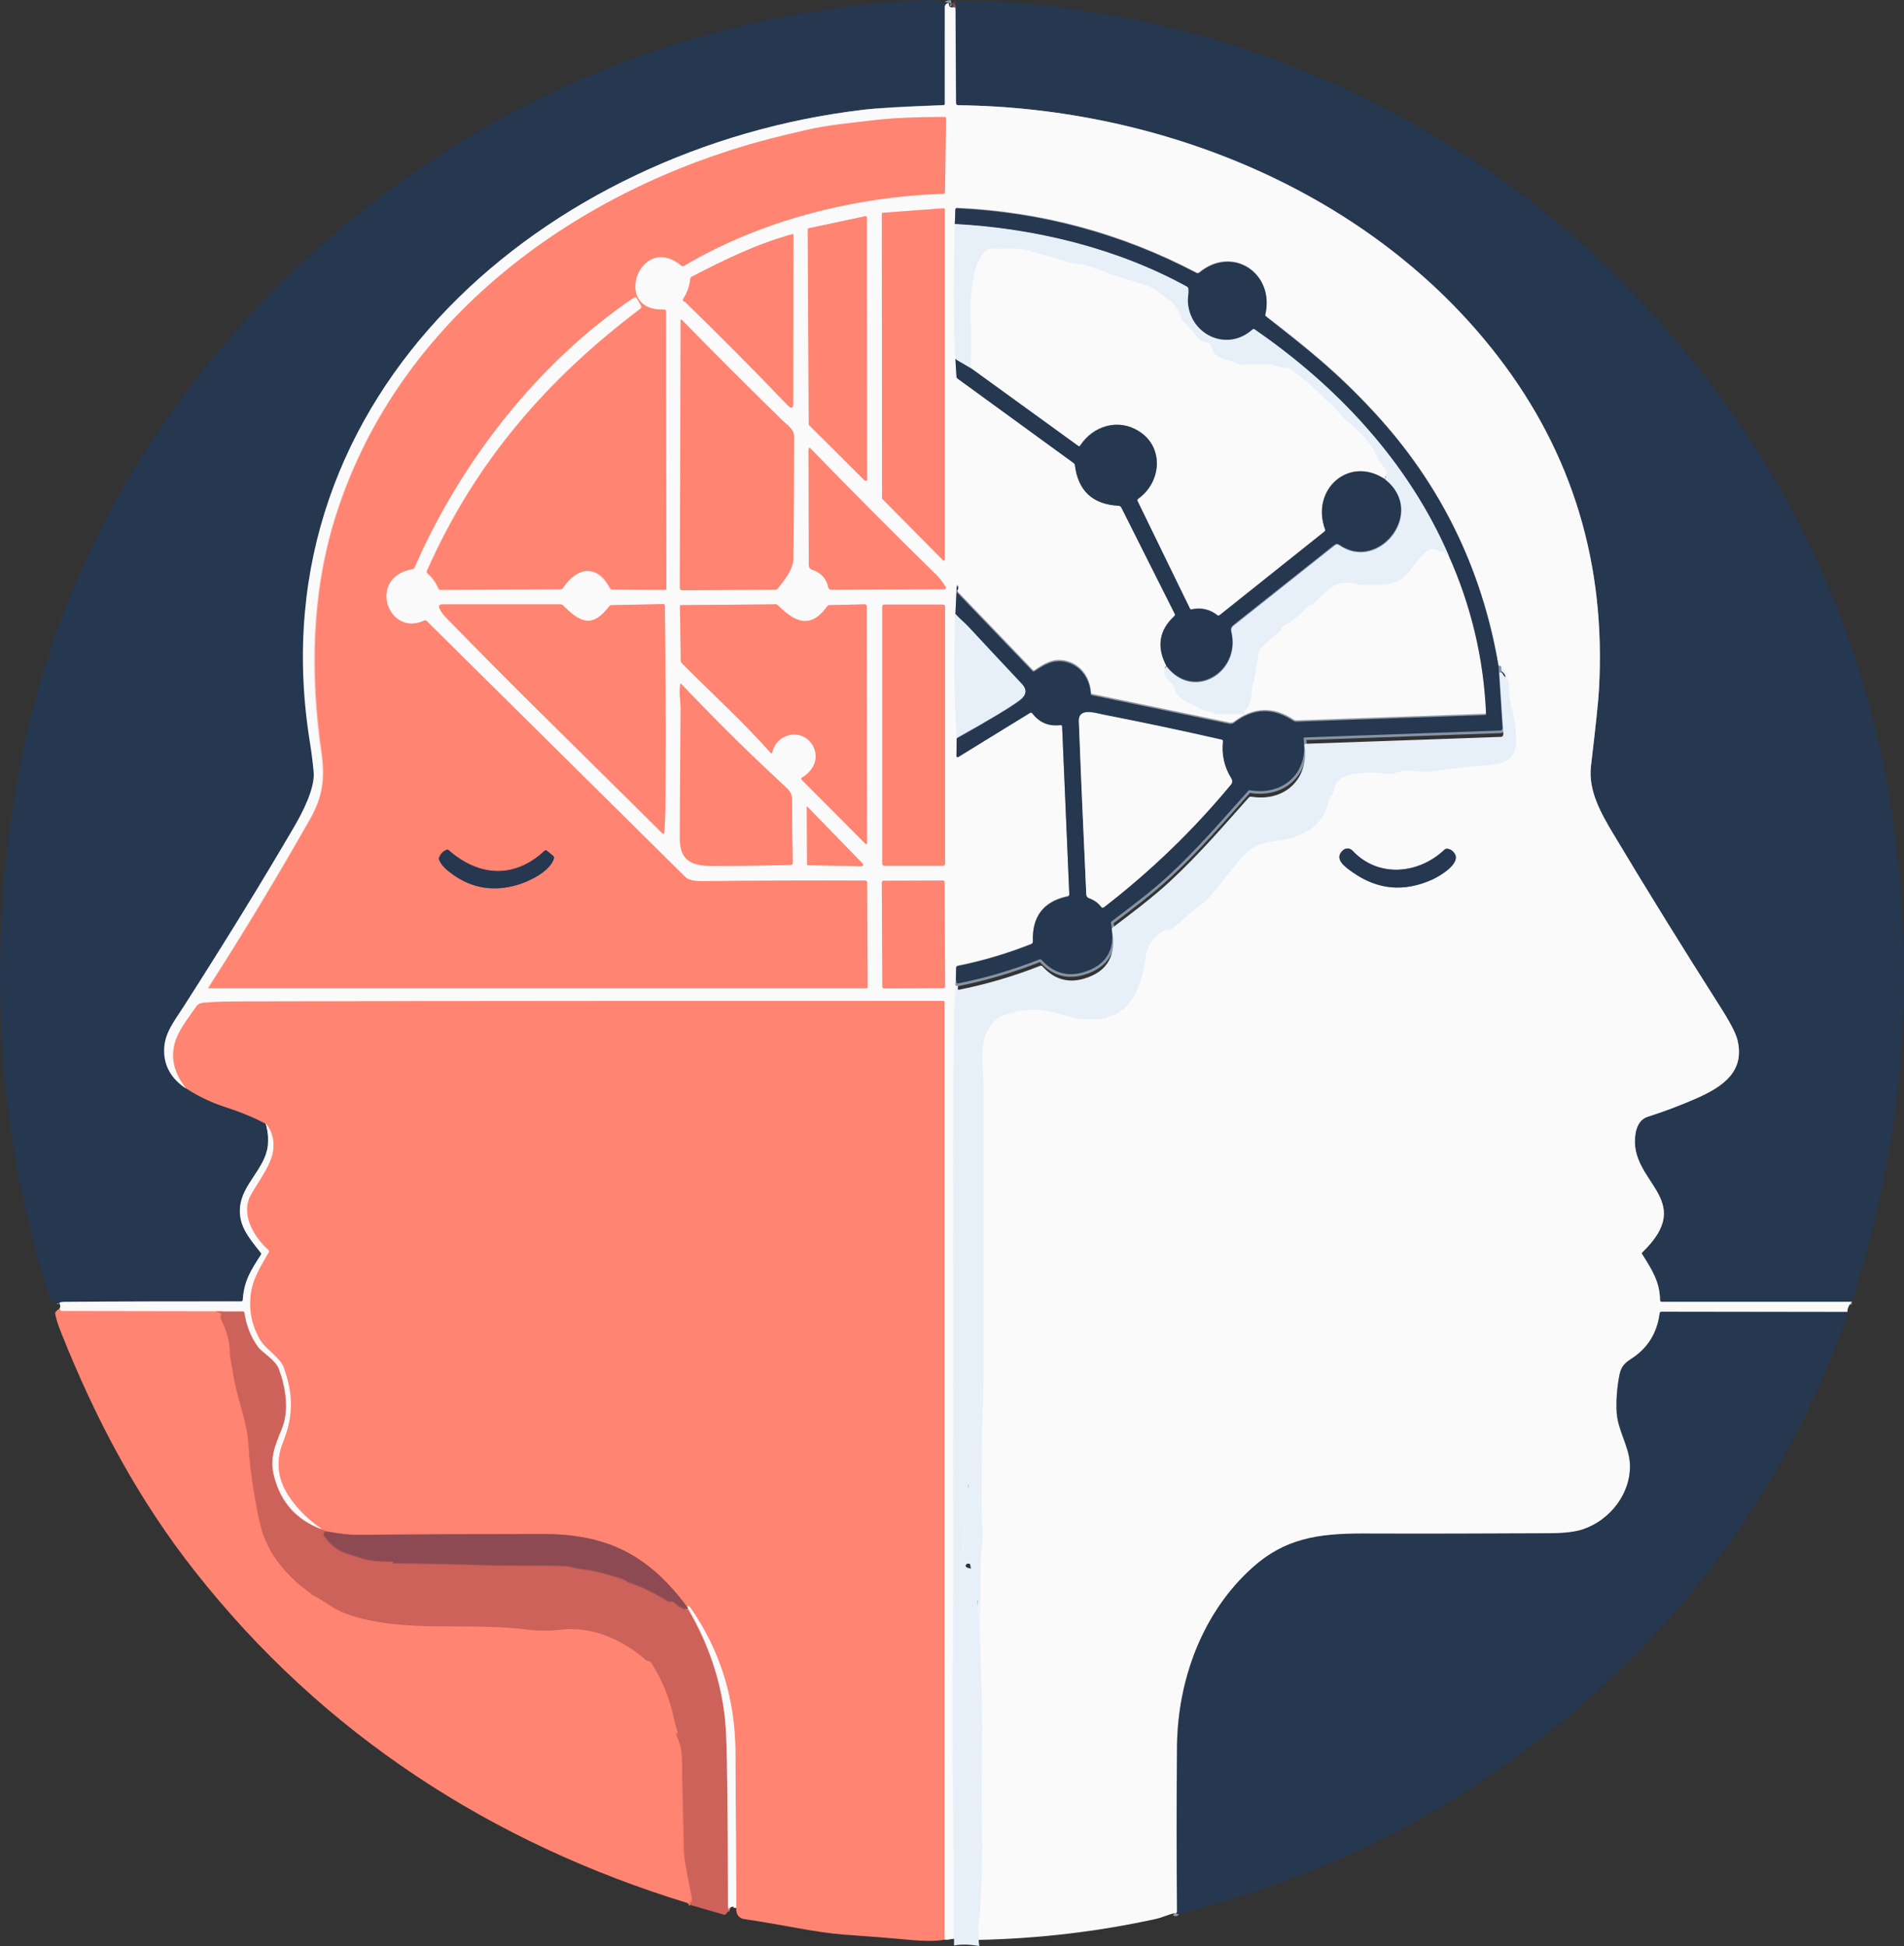 <?xml version="1.0" encoding="UTF-8" standalone="no"?>
<!-- Generator: Adobe Illustrator 27.9.0, SVG Export Plug-In . SVG Version: 6.00 Build 0)  -->

<svg
   version="1.1"
   id="Layer_1"
   x="0px"
   y="0px"
   viewBox="0 0 716.844 732.617"
   xml:space="preserve"
   sodipodi:docname="UCL-CBDS-vectorised-cropped.svg"
   width="716.844"
   height="732.617"
   inkscape:version="1.2.2 (732a01da63, 2022-12-09, custom)"
   xmlns:inkscape="http://www.inkscape.org/namespaces/inkscape"
   xmlns:sodipodi="http://sodipodi.sourceforge.net/DTD/sodipodi-0.dtd"
   xmlns="http://www.w3.org/2000/svg"
   xmlns:svg="http://www.w3.org/2000/svg"><rect x="0" y="0" width="716.844" height="732.617" fill="#333333" stroke="none"/><defs
   id="defs191" /><sodipodi:namedview
   id="namedview189"
   pagecolor="#ffffff"
   bordercolor="#000000"
   borderopacity="0.25"
   inkscape:showpageshadow="2"
   inkscape:pageopacity="0.0"
   inkscape:pagecheckerboard="0"
   inkscape:deskcolor="#d1d1d1"
   showgrid="false"
   inkscape:zoom="0.80371094"
   inkscape:cx="358.33779"
   inkscape:cy="364.55893"
   inkscape:window-width="1920"
   inkscape:window-height="989"
   inkscape:window-x="0"
   inkscape:window-y="27"
   inkscape:window-maximized="1"
   inkscape:current-layer="Layer_1" />
<style
   type="text/css"
   id="style18">
	.st0{fill:none;stroke:#9099A5;stroke-width:2;}
	.st1{fill:none;stroke:#935E61;stroke-width:2;}
	.st2{fill:none;stroke:#E3AEAA;stroke-width:2;}
	.st3{fill:none;stroke:#FDBFB6;stroke-width:2;}
	.st4{fill:none;stroke:#C4A2A6;stroke-width:2;}
	.st5{fill:none;stroke:#F1F5F9;stroke-width:2;}
	.st6{fill:none;stroke:#C76762;stroke-width:2;}
	.st7{fill:none;stroke:#E67366;stroke-width:2;}
	.st8{fill:none;stroke:#AD5656;stroke-width:2;}
	.st9{fill:none;stroke:#5A4151;stroke-width:2;}
	.st10{fill:none;stroke:#8794A4;stroke-width:2;}
	.st11{fill:#263750;}
	.st12{fill:#FAFAFA;}
	.st13{fill:#8E4A52;}
	.st14{fill:#FF8471;}
	.st15{fill:#E7F0F8;}
	.st16{fill:#CC625A;}
</style>
<g
   id="g118"
   transform="translate(-153.812,-147.482)">
	<path
   vector-effect="non-scaling-stroke"
   class="st0"
   d="m 511.1,149.7 c 0,-0.7 -0.1,-1.1 -0.1,-1.1 -0.7,0.1 -1.2,0.7 -1.2,1.4 v 36.5 c 0,0.3 -0.2,0.5 -0.5,0.5 -14.9,0.5 -25.1,1.1 -30.7,1.8 -118.2,14.1 -228,106.2 -208.1,236.2 0.7,4.3 1.2,8.7 1.7,13 0.6,6.1 -4.4,15.6 -7.2,20.4 -11.9,20.4 -25.8,43 -41.8,68 -3.5,5.5 -7.2,9.9 -7.3,16.2 -0.1,6.1 2.7,10.9 8.4,14.7"
   id="path20" />
	<path
   vector-effect="non-scaling-stroke"
   class="st1"
   d="m 224.2,557.4 c 4.7,3 9.5,5.2 14.3,6.8 5.9,1.9 11,4 15.3,6.3"
   id="path22" />
	<path
   vector-effect="non-scaling-stroke"
   class="st0"
   d="m 253.9,570.4 c 0.8,3 1.1,5.9 0.8,8.7 -1,8.5 -9.4,14.2 -10.4,22.7 -0.8,6.9 2.9,11.2 7.7,17.3 0.2,0.3 0.2,0.6 0.1,0.9 -3.8,5.9 -6.3,9.7 -6.8,16.9 0,0.4 -0.2,0.6 -0.6,0.6 -22.4,0 -44.6,0.1 -66.4,0.2 -1.4,0 -2.1,0.2 -2,0.6"
   id="path24" />
	<path
   vector-effect="non-scaling-stroke"
   class="st2"
   d="m 275,723.1 c -9.4,-3.4 -15.3,-10 -17.9,-19.7 -1.8,-6.8 0.1,-11.4 2.9,-18.2 2.8,-6.9 1.4,-15.5 -1.1,-22.3 -1.3,-3.7 -6.4,-6.2 -8,-8.6 -2.7,-3.8 -4.4,-8 -5,-12.7 0,-0.3 -0.2,-0.5 -0.6,-0.5 h -10"
   id="path26" />
	<path
   vector-effect="non-scaling-stroke"
   class="st3"
   d="m 235.2,641.3 -58.1,-0.1 c -0.3,0 -0.5,-0.1 -0.7,-0.4 l -0.3,-0.5"
   id="path28" />
	<path
   vector-effect="non-scaling-stroke"
   class="st4"
   d="m 512.7,150.2 c 0.5,0 0.8,0.1 0.8,0.3"
   id="path30" />
	<path
   vector-effect="non-scaling-stroke"
   class="st0"
   d="m 849.3,641.4 -70.1,0.1 c -0.4,0 -0.6,0.2 -0.6,0.6 -1,7.5 -4.6,13.2 -10.7,17.1 -3.1,2 -4,3.4 -4.6,6.9 -0.8,4.5 -1.1,8.8 -0.9,12.8 0.3,7 4.7,13.1 5,19.8 0.6,11.1 -7.5,21.3 -17.7,24.7 -2.9,1 -7.2,1.5 -13,1.5 -23.4,0.1 -46.7,0.2 -70.1,0.1 -16.7,0 -29.2,1.9 -41.3,12.8 -18.7,16.7 -28.1,42 -28.4,67 -0.2,20.9 -0.2,41.7 0,62.6 0,0.2 -0.1,0.4 -0.4,0.5 -0.1,0 -0.2,0 -0.4,-0.2"
   id="path32" />
	<path
   vector-effect="non-scaling-stroke"
   class="st5"
   d="m 522.5,877.8 c -0.5,-4 -0.6,-8.1 -0.3,-12.1 0.8,-12 1.1,-24.2 0.8,-36.2 -0.3,-12.3 0.3,-25.5 0.1,-37 -0.2,-17.3 0,-34.6 -0.3,-52 -0.1,-3 -1,-4.9 -4,-5.3 -0.9,-0.1 -1.4,-0.3 -1.7,-0.6 -0.6,-0.6 -0.7,-1.3 -0.3,-1.9 0.1,-0.3 0.2,-0.6 0,-0.9 -0.9,-2.2 -1.2,-4.3 -0.8,-6.6 0.5,-2.6 0,-4.9 1.1,-7.4 0.1,-0.3 0.3,-0.5 0.6,-0.7 1.7,-0.9 2.1,-2.2 1.2,-4 -0.1,-0.3 0,-0.6 0.2,-0.8 0.7,-0.4 1.5,-0.5 2.2,0 0.4,0.3 1,0.1 1.3,-0.3 0.1,-0.1 0.1,-0.3 0.1,-0.5 l 0.1,-6.7 c 0,-0.5 -0.4,-0.9 -0.8,-0.9 -0.3,0 -0.7,0.2 -0.8,0.5 -0.6,1.3 -1.5,1.6 -2.9,0.9 -0.3,-0.1 -0.4,-0.4 -0.4,-0.7 L 518,701 c 0,-0.3 -0.1,-0.6 -0.3,-0.9 l -1.2,-1.9 c -0.2,-0.3 -0.3,-0.6 -0.2,-0.9 l 0.2,-9.6 c 0,-1 0.8,-1.9 1.9,-2.1 l 1.9,-0.3 c 0.6,-0.1 1,-0.6 0.9,-1.2 0,-0.3 -0.2,-0.6 -0.5,-0.8 -4.5,-2.9 0.9,-6.1 2.7,-8.3 0.2,-0.3 0.3,-0.6 0.3,-0.9 0.2,-40.2 0,-80.4 0.1,-120.6 0,-7.9 -2.4,-17.3 3.8,-23.9 1.8,-1.9 4.1,-3.1 6.9,-3.4 0.3,0 0.6,-0.2 0.9,-0.3 1.5,-1 3.2,-0.6 4.5,-0.8 7,-1.1 13.4,1.9 20.2,3.5 0.2,0 0.3,0 0.5,-0.1 0.2,-0.2 0.4,-0.2 0.6,-0.2 3,0.4 6,0.3 9,-0.2 0.1,0 0.1,-0.1 0.1,-0.1 0,0 0,-0.2 0,-0.3 0,-0.1 0,-0.2 0.2,-0.2 2.1,-0.2 3.9,-1.1 5.3,-2.7 0.1,-0.1 0.2,-0.1 0.2,-0.1 l 0.2,0.3 c 0.1,0.1 0.2,0.1 0.2,0 6.1,-6.1 7.2,-12 8.5,-20.2 0.8,-4.8 3.5,-8.3 8.3,-10.3 0.1,0 0.1,0 0.1,0.1 0,0 0,0.1 0,0.1 -0.1,0.2 -0.2,0.3 -0.1,0.3 0.1,0.2 0.3,0.2 0.5,0.1 4.7,-2.8 7.4,-6.6 11.8,-9.6 4.8,-3.3 7.6,-8.2 10.6,-11.8 2.9,-3.4 6.4,-8.7 10.5,-10.4 4.9,-2.1 9.1,-1.5 13.6,-3 1.5,-0.5 3.3,-1.3 5.3,-2.4 4.7,-2.6 7.5,-6.9 8.6,-12.9 0.1,-0.3 0.2,-0.4 0.5,-0.5 0.4,0 0.9,-1.3 1.6,-3.7 1.6,-6 15.1,-5.2 19.6,-4.6 2.8,0.4 4.9,-1.1 7,-1.2 3.2,-0.1 6.2,0.8 9.3,0.4 7.2,-1.1 14.4,-1.9 21.7,-2.5 10.3,-0.8 11,-4.5 10.3,-14.1 -0.1,-1.2 -0.5,-3.1 -1.2,-5.7 -0.9,-3.1 -1.3,-6.6 -1.3,-10.5 0,-1.2 -0.5,-2.2 -1.6,-3 -0.2,-0.2 -0.4,-0.4 -0.5,-0.7 -0.3,-0.8 -0.8,-1 -1.5,-0.8"
   id="path34" />
	<path
   vector-effect="non-scaling-stroke"
   class="st0"
   d="m 718,398.3 c -6.2,-36.6 -21.8,-68.5 -46.9,-95.6 -14.4,-15.6 -26,-24.6 -40.6,-36 -0.3,-0.2 -0.4,-0.5 -0.3,-0.8 3.5,-15.5 -12.4,-26.1 -24.9,-15.7 -0.3,0.2 -0.6,0.3 -1,0.1 -28.2,-14.8 -58.3,-23 -90.2,-24.4 -0.4,0 -0.6,0.2 -0.6,0.6 l -0.2,5.4"
   id="path36" />
	<path
   vector-effect="non-scaling-stroke"
   class="st5"
   d="m 513.3,231.8 c -0.3,16.1 -0.5,32.1 -0.3,48 0,1.1 0.3,2 0.6,3"
   id="path38" />
	<path
   vector-effect="non-scaling-stroke"
   class="st0"
   d="m 513.5,282.7 0.4,6.6 c 0,0.3 0.1,0.5 0.4,0.7 l 43.6,31.7 c 0.3,0.2 0.4,0.5 0.5,0.8 1.2,9.7 6.7,14.8 16.5,15.3 0.5,0 0.8,0.3 1,0.7 l 20.1,40 c 0.1,0.3 0.1,0.6 -0.1,0.8 -5.8,5.3 -6.8,11.6 -3.1,18.7"
   id="path40" />
	<path
   vector-effect="non-scaling-stroke"
   class="st5"
   d="m 592.9,398.1 c -1.5,1.9 -0.8,4.1 2.3,6.6 0.3,0.2 0.4,0.5 0.5,0.8 0.7,3.3 2.3,4.7 5.5,6.2 3,1.4 5.3,3.3 8.9,3.5 0.1,0 0.2,0.1 0.3,0.1 l 0.3,0.3 c 0.2,0.2 0.5,0.4 0.8,0.4 h 10.3 c 0.2,0 0.4,-0.2 0.4,-0.4 0,-0.1 0,-0.1 0,-0.2 -0.1,-0.1 -0.1,-0.2 -0.2,-0.3 0,-0.1 0,-0.2 0.1,-0.3 3.2,-1.7 2.5,-7.8 3.6,-11.2 1.2,-4 1.2,-7.7 2.2,-11.7 0.1,-0.3 0.2,-0.5 0.4,-0.7 l 8,-7 c 0,0 0,-0.1 0,-0.1 -0.1,-0.1 -0.2,-0.1 -0.2,-0.2 -0.1,-0.1 -0.1,-0.3 0,-0.4 0,0 0,0 0.1,-0.1 4.1,-2.3 7.7,-5.2 10.8,-8.7 0,0 0.1,0 0.1,0 0,0 0,0 0,0 0,0.1 0.1,0.2 0.1,0.2 0.1,0.2 0.2,0.2 0.3,0.1 5.5,-4 8.1,-10.1 16.2,-8.1 2.9,0.7 7,0.8 12,0.3 8.7,-0.9 9.6,-8.1 15.4,-12.6 1.5,-1.1 3.1,-1 5,0.4 0.2,0.1 0.3,0.1 0.5,0 l 0.4,-0.4 c 0.1,-0.1 0.3,-0.1 0.5,0 0,0 0.1,0.1 0.1,0.1 0.3,1 0.9,1.5 1.7,1.5"
   id="path42" />
	<path
   vector-effect="non-scaling-stroke"
   class="st0"
   d="m 699.3,356.4 c 8.4,19 13.1,38.8 14.1,59.5 0,0.4 -0.2,0.6 -0.5,0.6 l -71,2.5 c -0.3,0 -0.7,-0.1 -1,-0.3 -7.6,-5.1 -15.1,-4.8 -22.4,0.7 -0.5,0.4 -1.1,0.5 -1.7,0.4 L 564.9,409 c -0.2,0 -0.3,-0.2 -0.3,-0.3 -0.3,-6 -4,-11.2 -10,-12.3 -4.4,-0.8 -7.6,1.1 -11.2,3.6 -0.3,0.2 -0.5,0.2 -0.8,-0.1 l -28.2,-29.4 c -0.3,-0.3 -0.3,-0.8 0,-1.1 0,0 0,0 0,0 0.4,-0.3 0.4,-0.8 0,-1.3 -0.2,-0.2 -0.3,-0.2 -0.3,0.1 l -0.5,10.3"
   id="path44" />
	<path
   vector-effect="non-scaling-stroke"
   class="st5"
   d="m 513.5,378.5 c -0.8,15.3 -0.6,30.9 0.5,46.8"
   id="path46" />
	<path
   vector-effect="non-scaling-stroke"
   class="st0"
   d="M 514.1,425.3 514,432 c 0,0.2 0.2,0.4 0.4,0.4 0.1,0 0.1,0 0.2,-0.1 l 27,-16.6 c 0.3,-0.2 0.6,-0.1 0.9,0.2 2.6,3.5 6.1,5 10.5,4.4 0.5,-0.1 0.7,0.1 0.7,0.6 l 2.7,63.1 c 0,0.4 -0.2,0.7 -0.6,0.8 -9.1,1.9 -13.4,7.6 -13.1,17 0,0.5 -0.2,0.8 -0.7,1 -9,3.6 -18.2,6.3 -27.7,8.2 -0.4,0.1 -0.5,0.3 -0.5,0.7 l -0.1,4.4"
   id="path48" />
	<path
   vector-effect="non-scaling-stroke"
   class="st5"
   d="m 513.8,516.2 c -1.2,8.9 -0.8,17.9 -1,26.9 -0.1,7.3 -0.2,13.2 -0.2,17.5 0.1,67.1 0.1,134.1 -0.1,201.2 -0.1,23.6 -0.2,47.4 0.1,71 0.2,15 0.3,29.8 0.2,44.6"
   id="path50" />
	<path
   vector-effect="non-scaling-stroke"
   class="st3"
   d="M 509.5,877.7 V 524.8 c 0,-0.4 -0.2,-0.5 -0.5,-0.5 -88,0 -176.1,0 -264.1,0.2 -5.1,0 -9.9,0.2 -14.4,0.5 -1.1,0.1 -2.1,0.6 -2.7,1.5 -2.8,4 -6.4,8.7 -7.8,12.9 -1.9,6.2 -0.5,12.2 4.2,18"
   id="path52" />
	<path
   vector-effect="non-scaling-stroke"
   class="st3"
   d="m 431,865.8 c 0,-9.6 -0.1,-29.2 -0.3,-59 -0.2,-20.1 -5.9,-38.2 -17.1,-54.2 -0.2,-0.2 -0.3,-0.3 -0.5,-0.3 -0.2,0 -0.4,0 -0.7,0.1"
   id="path54" />
	<path
   vector-effect="non-scaling-stroke"
   class="st6"
   d="M 412.4,752.3 C 398,733 382.5,725 358.2,725 c -23.3,0 -46.7,0.1 -70,0.3 -2.8,0 -6.6,-0.4 -11.5,-1.3"
   id="path56" />
	<path
   vector-effect="non-scaling-stroke"
   class="st7"
   d="M 276.8,724 275,723.2"
   id="path58" />
	<path
   vector-effect="non-scaling-stroke"
   class="st3"
   d="m 275,723.1 c -4.7,-3.2 -8.7,-7 -11.8,-11.3 -4.9,-6.8 -5.8,-14 -2.8,-21.4 4,-9.9 3.9,-17.9 0.3,-27.9 -1.4,-4.1 -6.9,-6.8 -9.2,-10.9 -3.3,-5.9 -4.3,-12.2 -2.9,-19 1,-4.6 3.9,-9.2 6.4,-13.6 0.2,-0.3 0.1,-0.6 -0.1,-0.8 -5.5,-4.8 -10.6,-13.5 -6.6,-20.9 2.9,-5.1 7.5,-11.1 8.3,-16.3 0.6,-4 -0.3,-7.6 -2.8,-10.6"
   id="path60" />
	<path
   vector-effect="non-scaling-stroke"
   class="st8"
   d="m 276.8,724 c -0.5,0.2 -0.9,0.4 -1.1,0.8 -0.2,0.3 -0.1,0.5 0,0.8 4.2,6.2 8.5,6.8 14.6,8.7 3.8,1.2 7.4,1 11.3,1.2 0.1,0 0.1,0 0.1,0.1 0,0.1 0.1,0.2 0.1,0.3 0,0.1 0.1,0.2 0.3,0.2 11.4,0.1 22.8,0.3 34.2,0.7 9.4,0.3 19.9,0 29.9,0.3 2.1,0.1 4.5,1 6.8,1.2 5.4,0.5 10.5,2.2 15.7,3.9 0.1,0 0.4,0.2 0.8,0.5 0.3,0.2 0.7,0.5 1.3,0.7 4.4,1.4 9.2,3.7 14.3,6.9 0.3,0.2 0.6,0.2 0.9,0.2 0.8,-0.1 1.4,0.1 1.9,0.6 0.1,0.1 0.3,0.3 0.4,0.4 2.1,1.7 3.6,2.2 4.6,1.7"
   id="path62" />
	<path
   vector-effect="non-scaling-stroke"
   class="st2"
   d="m 412.9,753 c 8.9,15.3 13.7,31.1 14.4,47.5 0.4,10.2 0.6,31.9 0.7,65.2 0,0.2 0.2,0.3 0.6,0.4"
   id="path64" />
	<path
   vector-effect="non-scaling-stroke"
   class="st7"
   d="m 235.2,641.3 c 0.4,0.1 0.8,0.2 1.3,0.2 0.3,0 0.4,0.1 0.3,0.4 -0.3,0.9 -0.3,1.7 0.1,2.4 2.1,4 3.1,8.1 3.2,12.2 0.1,2.8 0.9,5.2 1.2,7.8 1.3,9.2 5.2,17.3 5.8,26.9 0.4,5.9 1,11.7 2,17.5 1.9,11.1 2.9,18.1 8.6,25.9 3.5,4.7 7.4,8.6 11.7,11.6 0.5,0.4 0.9,0.7 1.2,1 0.2,0.2 0.4,0.4 0.7,0.5 1.5,0.7 3.9,2.2 7.3,4.4 5.2,3.3 13.7,5.2 20.5,6.1 17.7,2.3 35.3,0 52.9,2.4 4.1,0.6 8.4,0.6 12.8,0 11.6,-1.4 23.6,4.1 31.8,11.5 0.2,0.2 0.5,0.3 0.8,0.3 0.5,0 1,0.3 1.3,0.8 4.2,6.6 6.9,13.2 8.5,20.8 0.4,1.8 0.9,3.6 1.5,5.4 0.1,0.2 0,0.4 -0.3,0.5 -0.2,0.1 -0.3,0.4 -0.2,0.7 2.8,5.8 2.1,9.9 2.2,16 0.2,8.9 0.4,17.8 0.6,26.7 0,2.8 1.1,8.9 3,18.3 0.2,1.1 -0.2,1.9 -1.2,2.5"
   id="path66" />
	<path
   vector-effect="non-scaling-stroke"
   class="st0"
   d="m 851,637.6 h -71.6 c -0.3,0 -0.6,-0.2 -0.6,-0.6 -0.1,-6.7 -2.7,-11 -6.7,-17.3 -0.2,-0.3 -0.2,-0.6 0.1,-0.8 20.9,-20.3 -5.8,-26.3 -2.6,-44.8 0.6,-3.3 2.1,-5.4 4.6,-6.2 6.3,-2 12.4,-4.4 18.5,-7 10.1,-4.4 18.2,-10.3 15.2,-22.1 -0.7,-2.6 -2.8,-6.7 -6.5,-12.4 -13.7,-21.5 -27.1,-43.1 -40.2,-65 -4.6,-7.7 -9.5,-16.3 -8.4,-25.5 1.8,-15.2 2.8,-24.7 3,-28.6 2.8,-47.2 -9.9,-89.1 -38,-125.6 C 670.4,220 591.5,188 514.7,187.1 c -0.6,0 -0.9,-0.3 -0.9,-0.9 l -0.2,-35.7"
   id="path68" />
	<path
   vector-effect="non-scaling-stroke"
   class="st9"
   d="m 513.5,150.5 c 0.4,-0.1 0.2,-0.8 -0.6,-2.2"
   id="path70" />
	<path
   vector-effect="non-scaling-stroke"
   class="st10"
   d="m 718,398.3 1.5,23.1 c 0,0.7 -0.3,1.1 -1,1.1 l -73.4,2.6 c -0.4,0 -0.5,0.2 -0.5,0.6 1.9,12.6 -7.5,21.4 -20.1,19.3 -0.3,-0.1 -0.6,0 -0.8,0.3 -9.6,10.7 -18.8,21.5 -29.7,31.6 -6.6,6.1 -14.2,11.8 -21.6,17.4 -0.3,0.2 -0.4,0.5 -0.3,0.8 1.9,9.7 -1.6,15.8 -10.4,18.4 -6,1.8 -11.3,0.3 -15.7,-4.6 -0.2,-0.3 -0.5,-0.3 -0.9,-0.2 -9.9,3.9 -20,6.9 -30.5,9 -0.4,0.1 -0.6,-0.1 -0.7,-0.5 l -0.2,-0.9"
   id="path72" />
	<path
   vector-effect="non-scaling-stroke"
   class="st10"
   d="m 514.1,425.3 c 12.5,-7 20.5,-11.8 23.9,-14.4 2.4,-1.9 2.6,-3.8 0.6,-6 -6.7,-7.1 -13.3,-14.2 -19.9,-21.3 -1.5,-1.6 -3.6,-3.2 -5.1,-5.1"
   id="path74" />
	<path
   vector-effect="non-scaling-stroke"
   class="st10"
   d="m 699.3,356.4 c -15.1,-35 -41.8,-63.6 -73,-85 -0.3,-0.2 -0.6,-0.2 -0.8,0 -9.8,8.9 -24.1,1.8 -24.4,-10.9 0,-1.2 0.3,-2.9 0.2,-4.4 0,-0.3 -0.2,-0.6 -0.5,-0.8 -26.4,-14.5 -57.4,-22 -87.4,-23.6"
   id="path76" />
	<path
   vector-effect="non-scaling-stroke"
   class="st10"
   d="m 592.9,398.1 c 10.1,13.3 28.3,2.3 24.4,-13.1 -0.2,-0.8 0.1,-1.6 0.7,-2.1 l 38.3,-30.4 c 0.5,-0.4 1.2,-0.4 1.7,0 14.8,10.4 33,-12.4 17.2,-24.6"
   id="path78" />
	<path
   vector-effect="non-scaling-stroke"
   class="st5"
   d="m 675.2,327.8 0.8,-2.6 c 0.1,-0.3 0,-0.6 -0.2,-0.9 -1.5,-1.5 -2.9,-3.7 -4.2,-6.6 -2.4,-5.2 -7.6,-9 -12.1,-13.3 -1.5,-1.4 -2.7,-3.4 -4.5,-4.9 -1.2,-0.9 -2,-1.7 -2.4,-2.1 -4,-4 -8.3,-7.7 -12.9,-11 -0.3,-0.2 -0.6,-0.3 -0.9,-0.3 -2.8,0.1 -5.1,-1.3 -7.5,-1.3 -3.2,-0.1 -6.4,0 -9.6,0.2 -0.3,0 -0.6,0 -0.9,-0.2 -3.5,-1.7 -6,-1.1 -9.8,-4.3 -0.2,-0.1 -0.3,-0.3 -0.4,-0.6 l -0.8,-2.6 c -0.1,-0.3 -0.4,-0.6 -0.7,-0.6 -1.9,-0.3 -3.1,-0.6 -4.3,-2.2 -1.7,-2.3 -3.6,-4.4 -5.7,-6.3 -0.2,-0.2 -0.4,-0.5 -0.5,-0.8 l -0.4,-1.7 c -0.1,-0.3 -0.2,-0.6 -0.4,-0.9 l -2.1,-3.2 c -0.2,-0.2 -0.4,-0.4 -0.6,-0.5 -3.1,-1.6 -5.4,-4.6 -8.5,-5.7 -5.8,-2 -11.8,-3.5 -17.6,-5.8 -1.7,-0.7 -3.4,-1.3 -5.1,-1.8 -1,-0.3 -2.4,-0.6 -4.3,-0.8 -1.5,-0.1 -2.9,-0.4 -4.3,-0.9 -3.5,-1.1 -5.5,-1.7 -6.1,-1.9 -4.4,-1 -8.2,-2.8 -12.6,-2.9 -3.1,-0.1 -6.3,0 -9.4,0.1 0.2,0.1 0.3,0 0.4,-0.1 0.1,-0.2 0.1,-0.3 -0.2,-0.2 -7.5,1.7 -8.2,21.2 -7.7,27.6 0.4,5.8 -0.2,11.7 0.1,17.6"
   id="path80" />
	<path
   vector-effect="non-scaling-stroke"
   class="st10"
   d="m 519.5,286.2 -5.9,-3.5"
   id="path82" />
	<path
   vector-effect="non-scaling-stroke"
   class="st4"
   d="m 412.4,752.3 c 0.1,-0.1 0.2,0.1 0.5,0.6"
   id="path84" />
	<path
   vector-effect="non-scaling-stroke"
   class="st0"
   d="m 675.2,327.8 c -13.5,-9 -28,3.9 -22.5,18.9 0.1,0.3 0,0.6 -0.2,0.8 L 613,379 c -0.3,0.3 -0.6,0.3 -0.9,0 -2.8,-2.2 -6.1,-3 -9.6,-2.2 -0.3,0.1 -0.5,0 -0.7,-0.3 L 582,336 c -0.2,-0.3 -0.1,-0.6 0.2,-0.8 8.8,-6.2 9.9,-19.3 0.4,-25.4 -7.8,-5 -17.3,-2.1 -22.2,5.4 -0.2,0.3 -0.4,0.3 -0.7,0.1 l -40.3,-29.2"
   id="path86" />
	<path
   vector-effect="non-scaling-stroke"
   class="st3"
   d="m 393.6,259.8 1.4,2.8 c 0.2,0.4 0.1,0.9 -0.3,1.2 -35.2,26.5 -62.2,57.7 -80.3,98.6 -0.2,0.4 -0.1,0.7 0.2,1 1.8,1.6 3.2,3.5 4.1,5.7 0.1,0.3 0.4,0.5 0.8,0.5 l 45.1,-0.2 c 0.4,0 0.7,-0.2 0.9,-0.5 5.3,-7.9 13,-9.2 17.8,0.1 0.1,0.3 0.4,0.5 0.8,0.5 l 20,0.1 c 0.2,0 0.3,-0.1 0.3,-0.3 0,0 0,0 0,0 l -0.1,-104.5 c 0,-0.5 -0.2,-0.7 -0.8,-0.7 -20,0.8 -9,-29.6 6.7,-16.5 0.3,0.2 0.5,0.2 0.8,0.1 28.9,-17.2 64.2,-26.1 97.7,-27.2 0.4,0 0.6,-0.2 0.6,-0.6 l 0.4,-27.8 c 0,-0.3 -0.2,-0.5 -0.5,-0.5 -10.7,0 -19.5,0.4 -26.4,1.2 -8.8,1 -17.6,1.8 -26.1,3.8 -8.9,2 -16,3.8 -21.2,5.4 -70.1,20.5 -133.3,68.7 -155.7,140.6 -8.9,28.6 -9.4,59 -5.1,88.4 1.4,9.7 0.4,16.7 -4.3,24.9 -12.2,21.5 -24.9,42.6 -38.2,63.3 -0.2,0.3 -0.1,0.4 0.2,0.4 h 247.3 c 0.3,0 0.5,-0.2 0.5,-0.5 L 480,479.7 c 0,-0.3 -0.3,-0.6 -0.6,-0.6 v 0 c -20.5,-0.1 -41,0 -61.6,0.2 -3.1,0 -5.2,-0.5 -6.2,-1.5 -32.5,-32.2 -64.9,-64.4 -97.5,-96.5 -0.2,-0.2 -0.5,-0.3 -0.8,-0.1 -13.8,6.4 -21.6,-16.5 -4.4,-19.4 0.3,-0.1 0.6,-0.3 0.7,-0.6 17.3,-39.8 46.4,-77.2 82.6,-101.6 0.8,-0.4 1.1,-0.3 1.4,0.2"
   id="path88" />
	<path
   vector-effect="non-scaling-stroke"
   class="st3"
   d="m 485.9,335.1 c 0,0.1 0,0.2 0.1,0.2 l 22.9,23.2 c 0.1,0.1 0.4,0.1 0.5,0 0.1,-0.1 0.1,-0.2 0.1,-0.2 v -132 c 0,-0.2 -0.2,-0.4 -0.3,-0.4 0,0 0,0 0,0 l -23,1.7 c -0.2,0 -0.3,0.2 -0.3,0.4 v 107.1"
   id="path90" />
	<path
   vector-effect="non-scaling-stroke"
   class="st3"
   d="m 458.3,307.2 c 0,0.1 0.1,0.3 0.2,0.4 l 20.9,20.8 c 0.2,0.2 0.6,0.2 0.8,0 0.1,-0.1 0.2,-0.2 0.2,-0.4 l -0.1,-98.6 c 0,-0.3 -0.2,-0.5 -0.5,-0.5 0,0 -0.1,0 -0.1,0 l -21.2,4.5 c -0.3,0.1 -0.4,0.3 -0.4,0.5 l 0.2,73.3"
   id="path92" />
	<path
   vector-effect="non-scaling-stroke"
   class="st3"
   d="m 411.7,261.1 c 13,12.6 25.9,25.6 38.8,39 1.3,1.4 2,1.1 2,-0.8 l 0.1,-63.4 c 0,-0.1 -0.1,-0.2 -0.2,-0.2 0,0 0,0 -0.1,0 -13.7,3.8 -25.1,9.4 -37.9,16 -0.4,0.2 -0.6,0.5 -0.6,0.9 -0.2,2.7 -1.1,5.2 -2.7,7.5 -0.2,0.2 -0.1,0.5 0.1,0.8 0.1,0 0.3,0.2 0.5,0.2"
   id="path94" />
	<path
   vector-effect="non-scaling-stroke"
   class="st3"
   d="m 448.2,305.6 c -12.7,-12.4 -25.3,-25 -37.7,-37.7 -0.3,-0.3 -0.5,-0.3 -0.5,0.2 l -0.3,100.7 c 0,0.5 0.3,0.8 0.8,0.8 l 35.3,-0.2 c 0.2,0 0.5,-0.1 0.6,-0.3 2.5,-3.1 6,-7.3 6,-11.4 0.2,-15.3 0.3,-30.7 0.3,-46 0.1,-2.7 -3,-4.6 -4.5,-6.1"
   id="path96" />
	<path
   vector-effect="non-scaling-stroke"
   class="st3"
   d="m 459.7,362 c 3.3,1.1 5.3,3.4 6,6.7 0.1,0.5 0.6,0.8 1.1,0.8 l 42.6,-0.2 c 0.3,0 0.6,-0.3 0.6,-0.6 0,-0.1 0,-0.2 -0.1,-0.3 -1,-1.4 -2,-3 -3.2,-4.2 -15.9,-15.6 -31.7,-31.5 -47.4,-47.6 -0.7,-0.7 -1,-0.6 -1,0.4 l 0.1,43 c -0.1,1 0.4,1.7 1.3,2"
   id="path98" />
	<path
   vector-effect="non-scaling-stroke"
   class="st3"
   d="m 321.7,380 c 26.1,26.9 53.5,53.3 81.1,80.9 0.7,0.7 1.1,0.6 1.2,-0.4 0.2,-3.3 0.3,-7 0.4,-11 0.1,-24.6 0,-49.3 -0.2,-73.9 0,-0.4 -0.2,-0.6 -0.6,-0.6 l -19.5,0.4 c -0.3,0 -0.6,0.1 -0.8,0.4 -6.4,8.3 -10.9,6.3 -17.4,-0.3 -0.3,-0.3 -0.6,-0.4 -1,-0.4 h -44.5 c -1.1,0 -1.5,0.5 -1,1.6 0.3,0.9 1.1,2.1 2.3,3.3"
   id="path100" />
	<path
   vector-effect="non-scaling-stroke"
   class="st3"
   d="m 410.5,397.2 c 11.2,11.2 23,22 33.5,33.8 0.1,0.1 0.3,0.2 0.5,0 0.1,0 0.1,-0.1 0.1,-0.2 1.8,-7.7 11.9,-9.3 15.5,-2.3 2.4,4.6 0.1,9.2 -4.2,11.7 -0.4,0.2 -0.5,0.5 -0.1,0.9 l 23.8,23.9 c 0.5,0.5 0.7,0.4 0.7,-0.3 l -0.1,-89 c 0,-0.4 -0.3,-0.7 -0.7,-0.7 0,0 0,0 0,0 l -13.2,0.3 c -0.4,0 -0.8,0.2 -1,0.5 -6.4,8.9 -12.4,5.6 -18.6,-0.5 -0.2,-0.2 -0.4,-0.3 -0.7,-0.3 l -35.7,0.3 c -0.3,0 -0.4,0.1 -0.4,0.4 l 0.3,20.5 c -0.1,0.4 0,0.7 0.3,1"
   id="path102" />
	<path
   vector-effect="non-scaling-stroke"
   class="st3"
   d="m 509.6,375.8 c 0,-0.4 -0.3,-0.7 -0.7,-0.7 v 0 h -22.2 c -0.4,0 -0.7,0.3 -0.7,0.7 v 0 96.9 c 0,0.4 0.3,0.7 0.7,0.7 v 0 h 22.2 c 0.4,0 0.7,-0.3 0.7,-0.7 v -96.9"
   id="path104" />
	<path
   vector-effect="non-scaling-stroke"
   class="st3"
   d="m 449.5,443.7 c -12.9,-12 -22.8,-21.5 -39.1,-38.6 -0.3,-0.3 -0.5,-0.3 -0.6,0.2 -0.4,3.1 0.2,7 0.2,9.1 -0.1,16.3 -0.2,32.6 -0.3,48.8 0,8.8 5,10.3 12.9,10.3 9.7,0 19.3,-0.1 28.8,-0.4 0.4,0 0.8,-0.4 0.8,-0.8 -0.2,-7.9 -0.3,-15.8 -0.3,-23.9 0.1,-2.1 -0.9,-3.3 -2.4,-4.7"
   id="path106" />
	<path
   vector-effect="non-scaling-stroke"
   class="st3"
   d="m 458,473.2 20.1,0.4 c 0.3,0 0.6,-0.3 0.6,-0.6 0,-0.2 -0.1,-0.3 -0.2,-0.4 l -20.8,-21.4 c -0.1,-0.1 -0.2,-0.1 -0.2,0.1 l 0.1,21.5 c 0.1,0.2 0.2,0.4 0.4,0.4"
   id="path108" />
	<path
   vector-effect="non-scaling-stroke"
   class="st0"
   d="m 663.1,475.9 c 9.4,6.6 19.4,7.5 30,2.7 2.6,-1.2 11,-6 8.3,-9.9 -0.7,-1 -1.6,-1.6 -2.8,-1.7 -0.3,0 -0.6,0.1 -0.9,0.3 -9.8,9.3 -25.1,10.8 -34.7,0.4 -1,-1 -2.5,-1.1 -3.6,-0.1 -3.5,3.2 0.6,6.1 3.7,8.3"
   id="path110" />
	<path
   vector-effect="non-scaling-stroke"
   class="st3"
   d="m 509.5,479.5 c 0,-0.3 -0.3,-0.6 -0.6,-0.6 v 0 l -22.4,0.1 c -0.3,0 -0.6,0.3 -0.6,0.6 v 0 l 0.2,39.3 c 0,0.3 0.3,0.6 0.6,0.6 l 22.4,-0.1 c 0.3,0 0.6,-0.3 0.6,-0.6 v 0 l -0.2,-39.3"
   id="path112" />
	<path
   vector-effect="non-scaling-stroke"
   class="st1"
   d="m 322.2,475.1 c 7.8,6.6 16.6,8.4 26.3,5.6 4.6,-1.4 12.4,-5.2 13.8,-10 0.1,-0.3 0,-0.7 -0.3,-0.9 l -2.3,-1.9 c -0.3,-0.3 -0.7,-0.3 -1,0 -11.4,10.6 -24.7,9.6 -36.1,-0.3 -0.3,-0.2 -0.5,-0.3 -0.8,-0.1 -1.3,0.6 -2.2,1.5 -2.7,2.8 -0.1,0.3 -0.1,0.7 0,1 0.6,1.3 1.6,2.5 3.1,3.8"
   id="path114" />
	<path
   vector-effect="non-scaling-stroke"
   class="st0"
   d="m 563.8,485.6 c 1.9,0.6 3.4,1.7 4.6,3.2 0.3,0.4 0.7,0.5 1.1,0.1 17.6,-13.7 33.5,-29.1 47.8,-46.2 0.5,-0.6 0.6,-1.5 0.1,-2.2 -2.7,-4.3 -3.8,-8.9 -3.2,-14 0,-0.3 -0.1,-0.5 -0.4,-0.6 -14.9,-3.4 -29.9,-6.5 -44.9,-9.5 -2.8,-0.6 -9.1,-2.6 -8.9,2.5 0.9,21.9 1.8,43.6 2.8,65.3 0,0.7 0.4,1.2 1,1.4"
   id="path116" />
</g>
<path
   class="st11"
   d="m 357.288,2.217 c 0,-0.7 -0.1,-1.1 -0.1,-1.1 -0.7,0.1 -1.2,0.7 -1.2,1.4 V 39.017 c 0,0.3 -0.2,0.5 -0.5,0.5 -14.9,0.5 -25.1,1.1 -30.7,1.8 -118.2,14.1 -228,106.2 -208.1,236.2 0.7,4.3 1.2,8.7 1.7,13 0.6,6.1 -4.4,15.6 -7.2,20.4 -11.9,20.4 -25.8,43 -41.8,68 -3.5,5.5 -7.2,9.9 -7.3,16.2 -0.1,6.1 2.7,10.9 8.4,14.7 4.7,3 9.5,5.2 14.3,6.8 5.9,1.9 11,4 15.3,6.3 0.8,3 1.1,5.9 0.8,8.7 -1,8.5 -9.4,14.2 -10.4,22.7 -0.8,6.9 2.9,11.2 7.7,17.3 0.2,0.3 0.2,0.6 0.1,0.9 -3.8,5.9 -6.3,9.7 -6.8,16.9 0,0.4 -0.2,0.6 -0.6,0.6 -22.4,0 -44.6,0.1 -66.4,0.2 -1.4,0 -2.1,0.2 -2,0.6 -2.1,-0.2 -3.4,-1.2 -4,-3 -10.4,-32.8 -16.4,-65.9 -18,-99.3 -2.1,-44.5 2.5,-90.5 15.2,-133.5 29.4,-99.5 107,-183.2 201.4,-224.4 41.1,-18 84.1,-28.1 129,-30.5 4,-0.2 7.9,0.1 11.8,1.1 0.1,0.2 0,0.5 -0.6,1 z"
   id="path120" />
<path
   class="st11"
   d="m 697.188,490.118 h -71.6 c -0.3,0 -0.6,-0.2 -0.6,-0.6 -0.1,-6.7 -2.7,-11 -6.7,-17.3 -0.2,-0.3 -0.2,-0.6 0.1,-0.8 20.9,-20.3 -5.8,-26.3 -2.6,-44.8 0.6,-3.3 2.1,-5.4 4.6,-6.2 6.3,-2 12.4,-4.4 18.5,-7 10.1,-4.4 18.2,-10.3 15.2,-22.1 -0.7,-2.6 -2.8,-6.7 -6.5,-12.4 -13.7,-21.5 -27.1,-43.1 -40.2,-65 -4.6,-7.7 -9.5,-16.3 -8.4,-25.5 1.8,-15.2 2.8,-24.7 3,-28.6 2.8,-47.2 -9.9,-89.1 -38,-125.6 -47.4,-61.7 -126.3,-93.7 -203.1,-94.6 -0.6,0 -0.9,-0.3 -0.9,-0.9 l -0.2,-35.7 c 0.4,-0.1 0.2,-0.8 -0.6,-2.2 4.2,-0.6 9.4,-0.7 15.6,-0.3 75.4,4.5 145.3,31.4 204.5,77.5 5.3,4.1 10.4,8.4 15.3,12.8 53.3,47.9 92.4,109.1 110.3,178.8 6.7,25.9 10.6,53.9 11.7,84.1 1.7,47 -5.1,91.7 -19.4,136.4 z"
   id="path122" />
<path
   class="st12"
   d="m 357.288,2.217 c 0.4,0.5 0.9,0.7 1.6,0.5 0.5,0 0.8,0.1 0.8,0.3 l 0.2,35.7 c 0,0.6 0.3,0.9 0.9,0.9 76.8,0.9 155.7,32.9 203.2,94.6 28.1,36.5 40.7,78.3 38,125.6 -0.2,3.9 -1.2,13.4 -3,28.6 -1.1,9.2 3.8,17.8 8.4,25.5 13.1,21.9 26.5,43.5 40.2,65 3.6,5.7 5.8,9.8 6.5,12.4 3,11.8 -5.1,17.6 -15.2,22.1 -6.1,2.7 -12.2,5 -18.5,7 -2.5,0.8 -4,2.9 -4.6,6.2 -3.2,18.5 23.5,24.5 2.6,44.8 -0.3,0.2 -0.3,0.5 -0.1,0.8 4,6.3 6.6,10.6 6.7,17.3 0,0.3 0.3,0.6 0.6,0.6 h 71.6 c -1,1.1 -1.6,2.3 -1.7,3.8 l -70.1,0.1 c -0.4,0 -0.6,0.2 -0.6,0.6 -1,7.5 -4.6,13.2 -10.7,17.1 -3.1,2 -4,3.4 -4.6,6.9 -0.8,4.5 -1.1,8.8 -0.9,12.8 0.3,7 4.7,13.1 5,19.8 0.6,11.1 -7.5,21.3 -17.7,24.7 -2.9,1 -7.2,1.5 -13,1.5 -23.4,0.1 -46.7,0.2 -70.1,0.1 -16.7,0 -29.2,1.9 -41.3,12.8 -18.7,16.7 -28.1,42 -28.4,67 -0.2,20.9 -0.2,41.7 0,62.6 0,0.2 -0.1,0.4 -0.4,0.5 -0.1,0 -0.2,0 -0.4,-0.2 -2.6,0.6 -5,1.8 -7.5,2.3 -21.6,4.7 -43.6,7.3 -66.2,7.8 -0.5,-4 -0.6,-8.1 -0.3,-12.1 0.8,-12 1.1,-24.2 0.8,-36.2 -0.3,-12.3 0.3,-25.5 0.1,-37 -0.2,-17.3 0,-34.6 -0.3,-52 -0.1,-3 -1,-4.9 -4,-5.3 -0.9,-0.1 -1.4,-0.3 -1.7,-0.6 -0.6,-0.6 -0.7,-1.3 -0.3,-1.9 0.1,-0.3 0.2,-0.6 0,-0.9 -0.9,-2.2 -1.2,-4.3 -0.8,-6.6 0.5,-2.6 0,-4.9 1.1,-7.4 0.1,-0.3 0.3,-0.5 0.6,-0.7 1.7,-0.9 2.1,-2.2 1.2,-4 -0.1,-0.3 0,-0.6 0.2,-0.8 0.7,-0.4 1.5,-0.5 2.2,0 0.4,0.3 1,0.1 1.3,-0.3 0.1,-0.1 0.1,-0.3 0.1,-0.5 l 0.1,-6.7 c 0,-0.5 -0.4,-0.9 -0.8,-0.9 -0.3,0 -0.7,0.2 -0.8,0.5 -0.6,1.3 -1.5,1.6 -2.9,0.9 -0.3,-0.1 -0.4,-0.4 -0.4,-0.7 l 0.2,-3.6 c 0,-0.3 -0.1,-0.6 -0.3,-0.9 l -1.2,-1.9 c -0.2,-0.3 -0.3,-0.6 -0.2,-0.9 l 0.2,-9.6 c 0,-1 0.8,-1.9 1.9,-2.1 l 1.9,-0.3 c 0.6,-0.1 1,-0.6 0.9,-1.2 0,-0.3 -0.2,-0.6 -0.5,-0.8 -4.5,-2.9 0.9,-6.1 2.7,-8.3 0.2,-0.3 0.3,-0.6 0.3,-0.9 0.2,-40.2 0,-80.4 0.1,-120.6 0,-7.9 -2.4,-17.3 3.8,-23.9 1.8,-1.9 4.1,-3.1 6.9,-3.4 0.3,0 0.6,-0.2 0.9,-0.3 1.5,-1 3.2,-0.6 4.5,-0.8 7,-1.1 13.4,1.9 20.2,3.5 0.2,0 0.3,0 0.5,-0.1 0.2,-0.2 0.4,-0.2 0.6,-0.2 3,0.4 6,0.3 9,-0.2 0.1,0 0.1,-0.1 0.1,-0.1 0,0 0,-0.2 0,-0.3 0,-0.1 0,-0.2 0.2,-0.2 2.1,-0.2 3.9,-1.1 5.3,-2.7 0.1,-0.1 0.2,-0.1 0.2,-0.1 l 0.2,0.3 c 0.1,0.1 0.2,0.1 0.2,0 6.1,-6.1 7.2,-12 8.5,-20.2 0.8,-4.8 3.5,-8.3 8.3,-10.3 0.1,0 0.1,0 0.1,0.1 0,0 0,0.1 0,0.1 -0.1,0.2 -0.2,0.3 -0.1,0.3 0.1,0.2 0.3,0.2 0.5,0.1 4.7,-2.8 7.4,-6.6 11.8,-9.6 4.8,-3.3 7.6,-8.2 10.6,-11.8 2.9,-3.4 6.4,-8.7 10.5,-10.4 4.9,-2.1 9.1,-1.5 13.6,-3 1.5,-0.5 3.3,-1.3 5.3,-2.4 4.7,-2.6 7.5,-6.9 8.6,-12.9 0.1,-0.3 0.2,-0.4 0.5,-0.5 0.4,0 0.9,-1.3 1.6,-3.7 1.6,-6 15.1,-5.2 19.6,-4.6 2.8,0.4 4.9,-1.1 7,-1.2 3.2,-0.1 6.2,0.8 9.3,0.4 7.2,-1.1 14.4,-1.9 21.7,-2.5 10.3,-0.8 11,-4.5 10.3,-14.1 -0.1,-1.2 -0.5,-3.1 -1.2,-5.7 -0.9,-3.1 -1.3,-6.6 -1.3,-10.5 0,-1.2 -0.5,-2.2 -1.6,-3 -0.2,-0.2 -0.4,-0.4 -0.5,-0.7 -0.3,-0.8 -0.8,-1 -1.5,-0.8 -6.2,-36.6 -21.8,-68.5 -46.9,-95.6 -14.4,-15.6 -26,-24.6 -40.6,-36 -0.3,-0.2 -0.4,-0.5 -0.3,-0.8 3.5,-15.5 -12.4,-26.1 -24.9,-15.7 -0.3,0.2 -0.6,0.3 -1,0.1 -28.2,-14.8 -58.3,-23 -90.2,-24.4 -0.4,0 -0.6,0.2 -0.6,0.6 l -0.2,5.4 c -0.3,16.1 -0.5,32.1 -0.3,48 0,1.1 0.3,2 0.6,3 l 0.4,6.6 c 0,0.3 0.1,0.5 0.4,0.7 l 43.6,31.7 c 0.3,0.2 0.4,0.5 0.5,0.8 1.2,9.7 6.7,14.8 16.5,15.3 0.5,0 0.8,0.3 1,0.7 l 20.1,40 c 0.1,0.3 0.1,0.6 -0.1,0.8 -5.8,5.3 -6.8,11.6 -3.1,18.7 -1.5,1.9 -0.8,4.1 2.3,6.6 0.3,0.2 0.4,0.5 0.5,0.8 0.7,3.3 2.3,4.7 5.5,6.2 3,1.4 5.3,3.3 8.9,3.5 0.1,0 0.2,0.1 0.3,0.1 l 0.3,0.3 c 0.2,0.2 0.5,0.4 0.8,0.4 h 10.3 c 0.2,0 0.4,-0.2 0.4,-0.4 0,-0.1 0,-0.1 0,-0.2 -0.1,-0.1 -0.1,-0.2 -0.2,-0.3 0,-0.1 0,-0.2 0.1,-0.3 3.2,-1.7 2.5,-7.8 3.6,-11.2 1.2,-4 1.2,-7.7 2.2,-11.7 0.1,-0.3 0.2,-0.5 0.4,-0.7 l 8,-7 c 0,0 0,-0.1 0,-0.1 -0.1,-0.1 -0.2,-0.1 -0.2,-0.2 -0.1,-0.1 -0.1,-0.3 0,-0.4 0,0 0,0 0.1,-0.1 4.1,-2.3 7.7,-5.2 10.8,-8.7 0,0 0.1,0 0.1,0 0,0 0,0 0,0 0,0.1 0.1,0.2 0.1,0.2 0.1,0.2 0.2,0.2 0.3,0.1 5.5,-4 8.1,-10.1 16.2,-8.1 2.9,0.7 7,0.8 12,0.3 8.7,-0.9 9.6,-8.1 15.4,-12.6 1.5,-1.1 3.1,-1 5,0.4 0.2,0.1 0.3,0.1 0.5,0 l 0.4,-0.4 c 0.1,-0.1 0.3,-0.1 0.5,0 0,0 0.1,0.1 0.1,0.1 0.3,1 0.9,1.5 1.7,1.5 8.4,19 13.1,38.8 14.1,59.5 0,0.4 -0.2,0.6 -0.5,0.6 l -71,2.5 c -0.3,0 -0.7,-0.1 -1,-0.3 -7.6,-5.1 -15.1,-4.8 -22.4,0.7 -0.5,0.4 -1.1,0.5 -1.7,0.4 l -51.9,-10.8 c -0.2,0 -0.3,-0.2 -0.3,-0.3 -0.3,-6 -4,-11.2 -10,-12.3 -4.4,-0.8 -7.6,1.1 -11.2,3.6 -0.3,0.2 -0.5,0.2 -0.8,-0.1 l -28.2,-29.4 c -0.3,-0.3 -0.3,-0.8 0,-1.1 0,0 0,0 0,0 0.4,-0.3 0.4,-0.8 0,-1.3 -0.2,-0.2 -0.3,-0.2 -0.3,0.1 l -0.5,10.3 c -0.8,15.3 -0.6,30.9 0.5,46.8 l -0.1,7 c 0,0.2 0.2,0.4 0.4,0.4 0.1,0 0.1,0 0.2,-0.1 l 27,-16.6 c 0.3,-0.2 0.6,-0.1 0.9,0.2 2.6,3.5 6.1,5 10.5,4.4 0.5,-0.1 0.7,0.1 0.7,0.6 l 2.7,63.1 c 0,0.4 -0.2,0.7 -0.6,0.8 -9.1,1.9 -13.4,7.6 -13.1,17 0,0.5 -0.2,0.8 -0.7,1 -9,3.6 -18.2,6.3 -27.7,8.2 -0.4,0.1 -0.5,0.3 -0.5,0.7 l -0.1,4.4 c -1.2,8.9 -0.8,17.9 -1,26.9 -0.1,7.3 -0.2,13.2 -0.2,17.5 0.1,67.1 0.1,134.1 -0.1,201.2 -0.1,23.6 -0.2,47.4 0.1,71 0.2,15 0.3,29.8 0.2,44.6 -1.6,0.5 -2.8,0.6 -3.4,0.1 v -352.6 c 0,-0.4 -0.2,-0.5 -0.5,-0.5 -88,0 -176.1,0 -264.1,0.2 -5.1,0 -9.9,0.2 -14.4,0.5 -1.1,0.1 -2.1,0.6 -2.7,1.5 -2.8,4 -6.4,8.7 -7.8,12.9 -1.9,6.2 -0.5,12.2 4.2,18 -5.7,-3.7 -8.5,-8.6 -8.4,-14.7 0.1,-6.3 3.8,-10.7 7.3,-16.2 16,-25 29.9,-47.6 41.8,-68 2.8,-4.8 7.8,-14.3 7.2,-20.4 -0.4,-4.4 -1,-8.7 -1.7,-13 -19.9,-130 89.9,-222.1 208.1,-236.2 5.5,-0.7 15.8,-1.2 30.7,-1.8 0.3,0 0.5,-0.2 0.5,-0.5 V 2.617 c 0,-0.7 0.5,-1.3 1.2,-1.4 0.3,-0.1 0.4,0.3 0.4,1 z m -117.5,110.1 1.4,2.8 c 0.2,0.4 0.1,0.9 -0.3,1.2 -35.2,26.5 -62.2,57.7 -80.3,98.6 -0.2,0.4 -0.1,0.7 0.2,1 1.8,1.6 3.2,3.5 4.1,5.7 0.1,0.3 0.4,0.5 0.8,0.5 l 45.1,-0.2 c 0.4,0 0.7,-0.2 0.9,-0.5 5.3,-7.9 13,-9.2 17.8,0.1 0.1,0.3 0.4,0.5 0.8,0.5 l 20,0.1 c 0.2,0 0.3,-0.1 0.3,-0.3 0,0 0,0 0,0 l -0.1,-104.5 c 0,-0.5 -0.2,-0.7 -0.8,-0.7 -20,0.8 -9,-29.6 6.7,-16.5 0.3,0.2 0.5,0.2 0.8,0.1 28.9,-17.2 64.2,-26.1 97.7,-27.2 0.4,0 0.6,-0.2 0.6,-0.6 l 0.4,-27.8 c 0,-0.3 -0.2,-0.5 -0.5,-0.5 -10.7,0 -19.5,0.4 -26.4,1.2 -8.8,1 -17.6,1.8 -26.1,3.8 -8.9,2 -16,3.8 -21.2,5.4 -70.1,20.5 -133.3,68.7 -155.7,140.6 -8.9,28.6 -9.4,59 -5.1,88.4 1.4,9.7 0.4,16.7 -4.3,24.9 -12.2,21.5 -24.9,42.6 -38.2,63.3 -0.2,0.3 -0.1,0.4 0.2,0.4 H 325.888 c 0.3,0 0.5,-0.2 0.5,-0.5 l -0.2,-39.4 c 0,-0.3 -0.3,-0.6 -0.6,-0.6 v 0 c -20.5,-0.1 -41,0 -61.6,0.2 -3.1,0 -5.2,-0.5 -6.2,-1.5 -32.5,-32.2 -64.9,-64.4 -97.5,-96.5 -0.2,-0.2 -0.5,-0.3 -0.8,-0.1 -13.8,6.4 -21.6,-16.5 -4.4,-19.4 0.3,-0.1 0.6,-0.3 0.7,-0.6 17.3,-39.8 46.4,-77.2 82.6,-101.6 0.8,-0.4 1.1,-0.3 1.4,0.2 z m 92.3,75.3 c 0,0.1 0,0.2 0.1,0.2 l 22.9,23.2 c 0.1,0.1 0.4,0.1 0.5,0 0.1,-0.1 0.1,-0.2 0.1,-0.2 V 78.817 c 0,-0.2 -0.2,-0.4 -0.3,-0.4 0,0 0,0 0,0 l -23,1.7 c -0.2,0 -0.3,0.2 -0.3,0.4 z m -27.6,-27.9 c 0,0.1 0.1,0.3 0.2,0.4 l 20.9,20.8 c 0.2,0.2 0.6,0.2 0.8,0 0.1,-0.1 0.2,-0.2 0.2,-0.4 l -0.1,-98.6 c 0,-0.3 -0.2,-0.5 -0.5,-0.5 0,0 -0.1,0 -0.1,0 l -21.2,4.5 c -0.3,0.1 -0.4,0.3 -0.4,0.5 z m -46.6,-46.1 c 13,12.6 25.9,25.6 38.8,39 1.3,1.4 2,1.1 2,-0.8 l 0.1,-63.4 c 0,-0.1 -0.1,-0.2 -0.2,-0.2 0,0 0,0 -0.1,0 -13.7,3.8 -25.1,9.4 -37.9,16 -0.4,0.2 -0.6,0.5 -0.6,0.9 -0.2,2.7 -1.1,5.2 -2.7,7.5 -0.2,0.2 -0.1,0.5 0.1,0.8 0.1,0 0.3,0.2 0.5,0.2 z m 36.5,44.5 c -12.7,-12.4 -25.3,-25 -37.7,-37.7 -0.3,-0.3 -0.5,-0.3 -0.5,0.2 l -0.3,100.7 c 0,0.5 0.3,0.8 0.8,0.8 l 35.3,-0.2 c 0.2,0 0.5,-0.1 0.6,-0.3 2.5,-3.1 6,-7.3 6,-11.4 0.2,-15.3 0.3,-30.7 0.3,-46 0.1,-2.7 -3,-4.6 -4.5,-6.1 z m 11.5,56.4 c 3.3,1.1 5.3,3.4 6,6.7 0.1,0.5 0.6,0.8 1.1,0.8 l 42.6,-0.2 c 0.3,0 0.6,-0.3 0.6,-0.6 0,-0.1 0,-0.2 -0.1,-0.3 -1,-1.4 -2,-3 -3.2,-4.2 -15.9,-15.6 -31.7,-31.5 -47.4,-47.6 -0.7,-0.7 -1,-0.6 -1,0.4 l 0.1,43 c -0.1,1 0.4,1.7 1.3,2 z m -138,18 c 26.1,26.9 53.5,53.3 81.1,80.9 0.7,0.7 1.1,0.6 1.2,-0.4 0.2,-3.3 0.3,-7 0.4,-11 0.1,-24.6 0,-49.3 -0.2,-73.9 0,-0.4 -0.2,-0.6 -0.6,-0.6 l -19.5,0.4 c -0.3,0 -0.6,0.1 -0.8,0.4 -6.4,8.3 -10.9,6.3 -17.4,-0.3 -0.3,-0.3 -0.6,-0.4 -1,-0.4 h -44.5 c -1.1,0 -1.5,0.5 -1,1.6 0.3,0.9 1.1,2.1 2.3,3.3 z m 88.8,17.2 c 11.2,11.2 23,22 33.5,33.8 0.1,0.1 0.3,0.2 0.5,0 0.1,0 0.1,-0.1 0.1,-0.2 1.8,-7.7 11.9,-9.3 15.5,-2.3 2.4,4.6 0.1,9.2 -4.2,11.7 -0.4,0.2 -0.5,0.5 -0.1,0.9 l 23.8,23.9 c 0.5,0.5 0.7,0.4 0.7,-0.3 l -0.1,-89 c 0,-0.4 -0.3,-0.7 -0.7,-0.7 0,0 0,0 0,0 l -13.2,0.3 c -0.4,0 -0.8,0.2 -1,0.5 -6.4,8.9 -12.4,5.6 -18.6,-0.5 -0.2,-0.2 -0.4,-0.3 -0.7,-0.3 l -35.7,0.3 c -0.3,0 -0.4,0.1 -0.4,0.4 l 0.3,20.5 c -0.1,0.4 0,0.7 0.3,1 z m 99.1,-21.4 c 0,-0.4 -0.3,-0.7 -0.7,-0.7 v 0 h -22.2 c -0.4,0 -0.7,0.3 -0.7,0.7 v 0 96.9 c 0,0.4 0.3,0.7 0.7,0.7 v 0 h 22.2 c 0.4,0 0.7,-0.3 0.7,-0.7 z m -60.1,67.9 c -12.9,-12 -22.8,-21.5 -39.1,-38.6 -0.3,-0.3 -0.5,-0.3 -0.6,0.2 -0.4,3.1 0.2,7 0.2,9.1 -0.1,16.3 -0.2,32.6 -0.3,48.8 0,8.8 5,10.3 12.9,10.3 9.7,0 19.3,-0.1 28.8,-0.4 0.4,0 0.8,-0.4 0.8,-0.8 -0.2,-7.9 -0.3,-15.8 -0.3,-23.9 0.1,-2.1 -0.9,-3.3 -2.4,-4.7 z m 8.5,29.5 20.1,0.4 c 0.3,0 0.6,-0.3 0.6,-0.6 0,-0.2 -0.1,-0.3 -0.2,-0.4 l -20.8,-21.4 c -0.1,-0.1 -0.2,-0.1 -0.2,0.1 l 0.1,21.5 c 0.1,0.2 0.2,0.4 0.4,0.4 z m 205.1,2.7 c 9.4,6.6 19.4,7.5 30,2.7 2.6,-1.2 11,-6 8.3,-9.9 -0.7,-1 -1.6,-1.6 -2.8,-1.7 -0.3,0 -0.6,0.1 -0.9,0.3 -9.8,9.3 -25.1,10.8 -34.7,0.4 -1,-1 -2.5,-1.1 -3.6,-0.1 -3.5,3.2 0.6,6.1 3.7,8.3 z m -153.6,3.6 c 0,-0.3 -0.3,-0.6 -0.6,-0.6 v 0 l -22.4,0.1 c -0.3,0 -0.6,0.3 -0.6,0.6 v 0 l 0.2,39.3 c 0,0.3 0.3,0.6 0.6,0.6 l 22.4,-0.1 c 0.3,0 0.6,-0.3 0.6,-0.6 v 0 z"
   id="path124" />
<path
   class="st13"
   d="m 359.088,0.817 c 0.8,1.4 1,2.1 0.6,2.2 0,-0.2 -0.3,-0.3 -0.8,-0.3 z"
   id="path126" />
<path
   class="st14"
   d="m 239.788,112.317 c -0.3,-0.5 -0.6,-0.6 -1.1,-0.3 -36.1,24.4 -65.2,61.8 -82.6,101.6 -0.1,0.3 -0.4,0.5 -0.7,0.6 -17.3,3 -9.4,25.8 4.4,19.4 0.3,-0.1 0.6,-0.1 0.8,0.1 32.5,32.2 65,64.3 97.5,96.5 1,1 3.1,1.5 6.2,1.5 20.6,-0.2 41.1,-0.3 61.6,-0.2 0.3,0 0.6,0.3 0.6,0.6 v 0 l 0.2,39.4 c 0,0.3 -0.2,0.5 -0.5,0.5 H 78.888 c -0.3,0 -0.4,-0.1 -0.2,-0.4 13.3,-20.7 26,-41.8 38.2,-63.3 4.6,-8.2 5.7,-15.1 4.3,-24.9 -4.2,-29.4 -3.8,-59.8 5.1,-88.4 22.4,-72 85.6,-120.1 155.7,-140.6 5.2,-1.5 12.3,-3.3 21.2,-5.4 8.5,-2 17.3,-2.7 26.1,-3.8 6.8,-0.8 15.6,-1.2 26.4,-1.2 0.3,0 0.5,0.2 0.5,0.5 l -0.4,27.8 c 0,0.4 -0.2,0.6 -0.6,0.6 -33.5,1.1 -68.8,10 -97.7,27.2 -0.3,0.2 -0.5,0.1 -0.8,-0.1 -15.6,-13 -26.7,17.3 -6.7,16.5 0.5,0 0.8,0.2 0.8,0.7 l 0.1,104.5 c 0,0.2 -0.1,0.3 -0.3,0.3 0,0 0,0 0,0 l -20,-0.1 c -0.3,0 -0.6,-0.2 -0.8,-0.5 -4.9,-9.3 -12.5,-8 -17.8,-0.1 -0.2,0.3 -0.5,0.5 -0.9,0.5 l -45.1,0.2 c -0.3,0 -0.6,-0.2 -0.8,-0.5 -1,-2.2 -2.3,-4.1 -4.1,-5.7 -0.3,-0.3 -0.4,-0.6 -0.2,-1 18.1,-40.9 45.1,-72 80.3,-98.6 0.4,-0.3 0.5,-0.8 0.3,-1.2 z m -71.4,215.3 c 7.8,6.6 16.6,8.4 26.3,5.6 4.6,-1.4 12.4,-5.2 13.8,-10 0.1,-0.3 0,-0.7 -0.3,-0.9 l -2.3,-1.9 c -0.3,-0.3 -0.7,-0.3 -1,0 -11.4,10.6 -24.7,9.6 -36.1,-0.3 -0.3,-0.2 -0.5,-0.3 -0.8,-0.1 -1.3,0.6 -2.2,1.5 -2.7,2.8 -0.1,0.3 -0.1,0.7 0,1 0.6,1.3 1.6,2.5 3.1,3.8 z"
   id="path128" />
<path
   class="st11"
   d="m 564.188,250.817 1.5,23.1 c 0,0.7 -0.3,1.1 -1,1.1 l -73.4,2.6 c -0.4,0 -0.5,0.2 -0.5,0.6 1.9,12.6 -7.5,21.4 -20.1,19.3 -0.3,-0.1 -0.6,0 -0.8,0.3 -9.6,10.7 -18.8,21.5 -29.7,31.6 -6.6,6.1 -14.2,11.8 -21.6,17.4 -0.3,0.2 -0.4,0.5 -0.3,0.8 1.9,9.7 -1.6,15.8 -10.4,18.4 -6,1.8 -11.3,0.3 -15.7,-4.6 -0.2,-0.3 -0.5,-0.3 -0.9,-0.2 -9.9,3.9 -20,6.9 -30.5,9 -0.4,0.1 -0.6,-0.1 -0.7,-0.5 l -0.2,-0.9 0.1,-4.4 c 0,-0.4 0.2,-0.6 0.5,-0.7 9.5,-1.9 18.7,-4.7 27.7,-8.2 0.5,-0.2 0.7,-0.5 0.7,-1 -0.4,-9.4 4,-15.1 13.1,-17 0.4,-0.1 0.6,-0.3 0.6,-0.8 l -2.7,-63.1 c 0,-0.5 -0.3,-0.7 -0.7,-0.6 -4.4,0.5 -7.9,-1 -10.5,-4.4 -0.2,-0.3 -0.5,-0.4 -0.9,-0.2 l -27,16.6 c -0.2,0.1 -0.4,0.1 -0.6,-0.1 0,-0.1 -0.1,-0.1 -0.1,-0.2 l 0.1,-6.7 c 12.5,-7 20.5,-11.8 23.9,-14.4 2.4,-1.9 2.6,-3.8 0.6,-6 -6.7,-7.1 -13.3,-14.2 -19.9,-21.3 -1.5,-1.6 -3.6,-3.2 -5.1,-5.1 l 0.5,-10.3 c 0,-0.3 0.1,-0.3 0.3,-0.1 0.4,0.5 0.4,0.9 0,1.3 -0.3,0.3 -0.3,0.8 0,1.1 0,0 0,0 0,0 l 28.2,29.4 c 0.2,0.3 0.5,0.3 0.8,0.1 3.6,-2.4 6.8,-4.4 11.2,-3.6 6,1.1 9.7,6.3 10,12.3 0,0.2 0.1,0.3 0.3,0.3 l 51.9,10.8 c 0.6,0.1 1.2,0 1.7,-0.4 7.3,-5.6 14.7,-5.8 22.4,-0.7 0.3,0.2 0.6,0.3 1,0.3 l 71,-2.5 c 0.4,0 0.6,-0.2 0.5,-0.6 -0.9,-20.7 -5.6,-40.5 -14.1,-59.5 -15.1,-35 -41.8,-63.6 -73,-85 -0.3,-0.2 -0.6,-0.2 -0.8,0 -9.8,8.9 -24.1,1.8 -24.4,-10.9 0,-1.2 0.3,-2.9 0.2,-4.4 0,-0.3 -0.2,-0.6 -0.5,-0.8 -26.4,-14.5 -57.4,-22 -87.4,-23.6 l 0.2,-5.4 c 0,-0.4 0.2,-0.6 0.6,-0.6 31.9,1.5 62,9.6 90.2,24.4 0.3,0.2 0.7,0.1 1,-0.1 12.5,-10.4 28.5,0.2 24.9,15.7 -0.1,0.3 0,0.6 0.3,0.8 14.5,11.4 26.2,20.4 40.6,36 25.1,27.1 40.7,59 46.9,95.6 z m -154.2,87.3 c 1.9,0.6 3.4,1.7 4.6,3.2 0.3,0.4 0.7,0.5 1.1,0.1 17.6,-13.7 33.5,-29.1 47.8,-46.2 0.5,-0.6 0.6,-1.5 0.1,-2.2 -2.7,-4.3 -3.8,-8.9 -3.2,-14 0,-0.3 -0.1,-0.5 -0.4,-0.6 -14.9,-3.4 -29.9,-6.5 -44.9,-9.5 -2.8,-0.6 -9.1,-2.6 -8.9,2.5 0.9,21.9 1.8,43.6 2.8,65.3 0,0.7 0.4,1.2 1,1.4 z"
   id="path130" />
<path
   class="st14"
   d="m 332.088,187.618 -0.1,-107.1 c 0,-0.2 0.1,-0.3 0.3,-0.4 l 23,-1.7 c 0.2,0 0.4,0.1 0.4,0.3 0,0 0,0 0,0 V 210.718 c 0,0.2 -0.2,0.3 -0.4,0.3 -0.1,0 -0.2,0 -0.2,-0.1 l -22.9,-23.1 c -0.1,-0.1 -0.1,-0.2 -0.1,-0.2 z"
   id="path132" />
<path
   class="st14"
   d="m 304.488,159.718 -0.4,-73.3 c 0,-0.3 0.2,-0.5 0.4,-0.5 l 21.2,-4.5 c 0.3,-0.1 0.6,0.1 0.6,0.4 0,0 0,0.1 0,0.1 l 0.1,98.6 c 0,0.3 -0.2,0.5 -0.5,0.5 -0.1,0 -0.3,-0.1 -0.4,-0.2 l -20.9,-20.8 c 0,0 -0.1,-0.1 -0.1,-0.3 z"
   id="path134" />
<path
   class="st15"
   d="m 359.488,84.317 c 30,1.6 61.1,9.1 87.4,23.6 0.3,0.2 0.5,0.4 0.5,0.8 0.2,1.5 -0.2,3.2 -0.2,4.4 0.4,12.7 14.6,19.7 24.4,10.9 0.3,-0.2 0.5,-0.3 0.8,0 31.1,21.4 57.8,50 73,85 -0.8,0.1 -1.3,-0.4 -1.7,-1.5 -0.1,-0.2 -0.2,-0.3 -0.4,-0.2 0,0 -0.1,0 -0.1,0.1 l -0.4,0.4 c -0.1,0.1 -0.3,0.1 -0.5,0 -1.9,-1.4 -3.6,-1.5 -5,-0.4 -5.8,4.5 -6.8,11.7 -15.4,12.6 -5.1,0.5 -9.1,0.4 -12,-0.3 -8.1,-2 -10.7,4 -16.2,8.1 -0.2,0.1 -0.3,0.1 -0.3,-0.1 0,-0.1 -0.1,-0.2 -0.1,-0.2 0,0 0,0 -0.1,0 0,0 0,0 0,0 -3.1,3.5 -6.7,6.4 -10.8,8.7 -0.1,0.1 -0.2,0.2 -0.1,0.4 0,0 0,0.1 0.1,0.1 0.1,0.1 0.2,0.2 0.2,0.2 0,0 0,0.1 0,0.1 l -8,7 c -0.2,0.2 -0.3,0.4 -0.4,0.7 -1,3.9 -1,7.7 -2.2,11.7 -1.1,3.4 -0.4,9.5 -3.6,11.2 -0.1,0.1 -0.2,0.1 -0.1,0.3 0,0.1 0.1,0.2 0.2,0.3 0.1,0.2 0,0.5 -0.2,0.6 -0.1,0 -0.1,0 -0.2,0 h -10.3 c -0.3,0 -0.6,-0.1 -0.8,-0.4 l -0.3,-0.3 c -0.1,-0.1 -0.2,-0.1 -0.3,-0.1 -3.6,-0.2 -5.9,-2.1 -8.9,-3.5 -3.2,-1.5 -4.8,-2.9 -5.5,-6.2 -0.1,-0.3 -0.2,-0.6 -0.5,-0.8 -3.1,-2.4 -3.8,-4.6 -2.3,-6.6 10.1,13.3 28.3,2.3 24.4,-13.1 -0.2,-0.8 0.1,-1.6 0.7,-2.1 l 38.3,-30.4 c 0.5,-0.4 1.2,-0.4 1.7,0 14.8,10.4 33,-12.4 17.2,-24.6 l 0.8,-2.6 c 0.1,-0.3 0,-0.6 -0.2,-0.9 -1.5,-1.5 -2.9,-3.7 -4.2,-6.6 -2.4,-5.2 -7.6,-9 -12.1,-13.3 -1.5,-1.4 -2.7,-3.4 -4.5,-4.9 -1.2,-0.9 -2,-1.7 -2.4,-2.1 -4,-4 -8.3,-7.7 -12.9,-11 -0.3,-0.2 -0.6,-0.3 -0.9,-0.3 -2.8,0.1 -5.1,-1.3 -7.5,-1.3 -3.2,-0.1 -6.4,0 -9.6,0.2 -0.3,0 -0.6,0 -0.9,-0.2 -3.5,-1.7 -6,-1.1 -9.8,-4.3 -0.2,-0.1 -0.3,-0.3 -0.4,-0.6 l -0.8,-2.6 c -0.1,-0.3 -0.4,-0.6 -0.7,-0.6 -1.9,-0.3 -3.1,-0.6 -4.3,-2.2 -1.7,-2.3 -3.6,-4.4 -5.7,-6.3 -0.2,-0.2 -0.4,-0.5 -0.5,-0.8 l -0.4,-1.7 c -0.1,-0.3 -0.2,-0.6 -0.4,-0.9 l -2.1,-3.2 c -0.2,-0.2 -0.4,-0.4 -0.6,-0.5 -3.1,-1.6 -5.4,-4.6 -8.5,-5.7 -5.8,-2 -11.8,-3.5 -17.6,-5.8 -1.7,-0.7 -3.4,-1.3 -5.1,-1.8 -1,-0.3 -2.4,-0.6 -4.3,-0.8 -1.5,-0.1 -2.9,-0.4 -4.3,-0.9 -3.5,-1.1 -5.5,-1.7 -6.1,-1.9 -4.4,-1 -8.2,-2.8 -12.6,-2.9 -3.1,-0.1 -6.3,0 -9.4,0.1 0.2,0.1 0.3,0 0.4,-0.1 0.1,-0.2 0.1,-0.3 -0.2,-0.2 -7.5,1.7 -8.2,21.2 -7.7,27.6 0.4,5.8 -0.2,11.7 0.1,17.6 l -5.9,-3.5 c -0.2,-1 -0.6,-1.9 -0.6,-3 -0.6,-16.3 -0.5,-32.3 -0.1,-48.4 z"
   id="path136" />
<path
   class="st14"
   d="m 257.888,113.618 c -0.2,0 -0.4,-0.1 -0.6,-0.3 -0.2,-0.2 -0.2,-0.5 -0.1,-0.8 1.5,-2.3 2.4,-4.7 2.7,-7.5 0,-0.4 0.2,-0.7 0.6,-0.9 12.8,-6.6 24.2,-12.2 37.9,-16 0.1,0 0.3,0 0.3,0.2 0,0 0,0 0,0.1 l -0.1,63.4 c 0,1.9 -0.7,2.1 -2,0.8 -12.8,-13.4 -25.8,-26.4 -38.7,-39 z"
   id="path138" />
<path
   class="st12"
   d="m 521.388,180.317 c -13.5,-9 -28,3.9 -22.5,18.9 0.1,0.3 0,0.6 -0.2,0.8 l -39.5,31.5 c -0.3,0.3 -0.6,0.3 -0.9,0 -2.8,-2.2 -6.1,-3 -9.6,-2.2 -0.3,0.1 -0.5,0 -0.7,-0.3 l -19.8,-40.5 c -0.2,-0.3 -0.1,-0.6 0.2,-0.8 8.8,-6.2 9.9,-19.3 0.4,-25.4 -7.8,-5 -17.3,-2.1 -22.2,5.4 -0.2,0.3 -0.4,0.3 -0.7,0.1 l -40.3,-29.2 c -0.3,-5.9 0.3,-11.8 -0.1,-17.6 -0.5,-6.4 0.2,-25.9 7.7,-27.6 0.2,0 0.3,0 0.2,0.2 -0.1,0.2 -0.2,0.2 -0.4,0.1 3.1,-0.1 6.3,-0.1 9.4,-0.1 4.4,0.1 8.3,1.9 12.6,2.9 0.6,0.1 2.6,0.8 6.1,1.9 1.4,0.4 2.9,0.7 4.3,0.9 1.9,0.2 3.3,0.4 4.3,0.8 1.7,0.6 3.4,1.2 5.1,1.8 5.7,2.3 11.7,3.8 17.6,5.8 3.1,1.1 5.5,4.1 8.5,5.7 0.2,0.1 0.4,0.3 0.6,0.5 l 2.1,3.2 c 0.2,0.3 0.3,0.6 0.4,0.9 l 0.4,1.7 c 0.1,0.3 0.2,0.6 0.5,0.8 2.1,1.9 4,4.1 5.7,6.3 1.2,1.6 2.5,1.9 4.3,2.2 0.3,0.1 0.6,0.3 0.7,0.6 l 0.8,2.6 c 0.1,0.2 0.2,0.4 0.4,0.6 3.8,3.2 6.3,2.6 9.8,4.3 0.3,0.1 0.6,0.2 0.9,0.2 3.2,-0.2 6.4,-0.2 9.6,-0.2 2.4,0 4.7,1.4 7.5,1.3 0.3,0 0.6,0.1 0.9,0.3 4.6,3.3 9,6.9 12.9,11 0.5,0.5 1.3,1.2 2.4,2.1 1.8,1.5 3.1,3.5 4.5,4.9 4.5,4.3 9.7,8.1 12.1,13.3 1.3,2.9 2.7,5.1 4.2,6.6 0.2,0.2 0.3,0.5 0.2,0.9 z"
   id="path140" />
<path
   class="st14"
   d="m 294.388,158.118 c 1.5,1.5 4.6,3.4 4.6,6.2 0,15.3 -0.1,30.6 -0.3,46 0,4.1 -3.5,8.3 -6,11.4 -0.1,0.2 -0.4,0.3 -0.6,0.3 l -35.3,0.2 c -0.5,0 -0.8,-0.3 -0.8,-0.8 l 0.3,-100.7 c 0,-0.4 0.2,-0.5 0.5,-0.2 12.3,12.6 24.9,25.1 37.6,37.6 z"
   id="path142" />
<path
   class="st11"
   d="m 365.688,138.718 40.3,29.2 c 0.3,0.2 0.5,0.2 0.7,-0.1 4.9,-7.5 14.4,-10.4 22.2,-5.4 9.5,6 8.4,19.2 -0.4,25.4 -0.3,0.2 -0.3,0.5 -0.2,0.8 l 19.7,40.5 c 0.1,0.3 0.4,0.4 0.7,0.3 3.6,-0.7 6.8,0 9.6,2.2 0.3,0.2 0.6,0.2 0.9,0 l 39.5,-31.5 c 0.2,-0.2 0.3,-0.5 0.2,-0.8 -5.5,-15 9,-27.9 22.5,-18.9 15.8,12.2 -2.4,35 -17.2,24.6 -0.5,-0.4 -1.2,-0.4 -1.7,0 l -38.3,30.4 c -0.6,0.5 -0.9,1.3 -0.7,2.1 3.9,15.4 -14.3,26.4 -24.4,13.1 -3.7,-7.1 -2.7,-13.4 3.1,-18.7 0.2,-0.2 0.3,-0.5 0.1,-0.8 l -20.1,-40 c -0.2,-0.4 -0.6,-0.7 -1,-0.7 -9.8,-0.5 -15.3,-5.6 -16.5,-15.3 0,-0.3 -0.2,-0.6 -0.5,-0.8 l -43.7,-31.8 c -0.2,-0.2 -0.4,-0.4 -0.4,-0.7 l -0.4,-6.6 z"
   id="path144" />
<path
   class="st14"
   d="m 305.888,214.518 c -1,-0.3 -1.4,-1 -1.4,-2 l -0.1,-43 c 0,-1 0.4,-1.2 1,-0.4 15.7,16.2 31.4,32 47.4,47.6 1.2,1.2 2.3,2.8 3.2,4.2 0.2,0.3 0.1,0.6 -0.1,0.8 -0.1,0.1 -0.2,0.1 -0.3,0.1 l -42.6,0.2 c -0.5,0 -1,-0.3 -1.1,-0.8 -0.7,-3.3 -2.7,-5.6 -6,-6.7 z"
   id="path146" />
<path
   class="st14"
   d="m 249.088,313.418 c -27.7,-27.6 -55,-54 -81.1,-80.9 -1.2,-1.2 -2,-2.4 -2.5,-3.4 -0.5,-1 -0.1,-1.6 1,-1.6 h 44.5 c 0.4,0 0.7,0.1 1,0.4 6.5,6.6 11.1,8.6 17.4,0.3 0.2,-0.3 0.5,-0.4 0.8,-0.4 l 19.5,-0.4 c 0.4,0 0.6,0.2 0.6,0.6 0.3,24.7 0.4,49.3 0.2,73.9 0,4 -0.1,7.7 -0.4,11 0.1,1.1 -0.3,1.2 -1,0.5 z"
   id="path148" />
<path
   class="st14"
   d="m 290.188,283.418 c -10.5,-11.8 -22.3,-22.5 -33.5,-33.8 -0.2,-0.2 -0.4,-0.5 -0.4,-0.9 l -0.3,-20.5 c 0,-0.3 0.1,-0.4 0.4,-0.4 l 35.7,-0.3 c 0.3,0 0.5,0.1 0.7,0.3 6.2,6.2 12.2,9.4 18.6,0.5 0.3,-0.4 0.6,-0.5 1,-0.5 l 13.2,-0.3 c 0.4,0 0.7,0.3 0.7,0.7 0,0 0,0 0,0 l 0.1,89 c 0,0.7 -0.2,0.8 -0.7,0.3 l -23.8,-23.9 c -0.3,-0.3 -0.3,-0.6 0.1,-0.9 4.2,-2.5 6.5,-7.1 4.2,-11.7 -3.7,-7.1 -13.8,-5.4 -15.5,2.3 0,0.2 -0.2,0.3 -0.4,0.2 0,0 -0.1,0 -0.1,-0.1 z"
   id="path150" />
<path
   class="st14"
   d="m 332.888,227.618 h 22.2 c 0.4,0 0.7,0.3 0.7,0.7 v 96.9 c 0,0.4 -0.3,0.7 -0.7,0.7 h -22.2 c -0.4,0 -0.7,-0.3 -0.7,-0.7 v -96.9 c 0,-0.4 0.3,-0.7 0.7,-0.7 z"
   id="path152" />
<path
   class="st15"
   d="m 359.688,231.018 c 1.5,1.9 3.7,3.5 5.1,5.1 6.6,7.1 13.2,14.2 19.9,21.3 2,2.1 1.8,4.1 -0.6,6 -3.4,2.6 -11.3,7.4 -23.9,14.4 -1,-15.9 -1.2,-31.5 -0.5,-46.8 z"
   id="path154" />
<path
   class="st15"
   d="m 368.688,732.617 c -3.5,-0.6 -6.7,-0.7 -9.5,-0.2 0.1,-14.8 0,-29.7 -0.2,-44.6 -0.3,-23.6 -0.2,-47.4 -0.1,-71 0.2,-67.1 0.2,-134.1 0.1,-201.2 0,-4.4 0,-10.2 0.2,-17.5 0.2,-9 -0.3,-18 1,-26.9 l 0.2,0.9 c 0.1,0.4 0.3,0.5 0.7,0.5 10.4,-2.1 20.6,-5.1 30.5,-9 0.3,-0.1 0.6,-0.1 0.9,0.2 4.4,4.9 9.7,6.4 15.7,4.6 8.8,-2.6 12.3,-8.8 10.4,-18.4 -0.1,-0.3 0,-0.6 0.3,-0.8 7.4,-5.6 15,-11.3 21.6,-17.4 10.9,-10.1 20.1,-20.8 29.7,-31.6 0.2,-0.2 0.5,-0.3 0.8,-0.3 12.7,2.1 22,-6.7 20.1,-19.3 -0.1,-0.4 0.1,-0.5 0.5,-0.6 l 73.4,-2.6 c 0.7,0 1,-0.4 1,-1.1 l -1.5,-23.1 c 0.7,-0.2 1.2,0.1 1.5,0.8 0.1,0.3 0.3,0.5 0.5,0.7 1.1,0.8 1.6,1.8 1.6,3 0,3.9 0.4,7.4 1.3,10.5 0.7,2.6 1.1,4.5 1.2,5.7 0.7,9.6 0,13.2 -10.3,14.1 -7.3,0.6 -14.5,1.4 -21.7,2.5 -3.1,0.5 -6.1,-0.5 -9.3,-0.4 -2.2,0.1 -4.3,1.5 -7,1.2 -4.6,-0.6 -18.1,-1.4 -19.6,4.6 -0.6,2.4 -1.2,3.7 -1.6,3.7 -0.3,0 -0.5,0.2 -0.5,0.5 -1.1,6.1 -3.9,10.4 -8.6,12.9 -2,1.1 -3.8,1.9 -5.3,2.4 -4.5,1.4 -8.7,0.9 -13.6,3 -4.2,1.8 -7.7,7 -10.5,10.4 -3,3.5 -5.9,8.5 -10.6,11.8 -4.4,3 -7.1,6.9 -11.8,9.6 -0.2,0.1 -0.3,0.1 -0.5,-0.1 0,-0.1 0,-0.2 0.1,-0.3 0,0 0,-0.1 0,-0.1 0,0 -0.1,0 -0.1,0 -4.8,2.1 -7.5,5.5 -8.3,10.3 -1.3,8.2 -2.5,14 -8.5,20.2 -0.1,0.1 -0.2,0.1 -0.2,0 l -0.2,-0.3 c 0,0 -0.1,0 -0.2,0.1 -1.4,1.6 -3.1,2.5 -5.3,2.7 -0.1,0 -0.2,0.1 -0.2,0.2 0,0.1 0,0.2 0,0.3 0,0.1 0,0.1 -0.1,0.1 -3,0.5 -6,0.6 -9,0.2 -0.2,0 -0.4,0 -0.6,0.2 -0.1,0.1 -0.3,0.1 -0.5,0.1 -6.8,-1.6 -13.2,-4.5 -20.2,-3.5 -1.3,0.2 -3,-0.2 -4.5,0.8 -0.3,0.2 -0.6,0.3 -0.9,0.3 -2.8,0.4 -5.1,1.5 -6.9,3.4 -6.3,6.5 -3.8,16 -3.8,23.9 -0.1,40.2 0.2,80.4 -0.1,120.6 0,0.3 -7.5,6.3 -3,9.2 0.5,0.3 0.6,1 0.3,1.5 -0.2,0.3 -0.4,0.4 -0.7,0.5 l -1.9,0.3 c -1,0.1 -1.8,1 -1.9,2.1 l -0.2,9.6 c 0,0.3 0.1,0.6 0.2,0.9 l 1.2,1.9 c 0.2,0.3 0.3,0.6 0.3,0.9 l 0.1,3.7 c 0,0.3 0.1,0.5 0.4,0.7 1.3,0.7 2.3,0.4 2.9,-0.9 0.2,-0.4 0.7,-0.6 1.1,-0.4 0.3,0.1 0.5,0.5 0.5,0.8 l -0.1,6.7 c 0,0.5 -0.4,0.9 -0.9,0.9 -0.2,0 -0.3,0 -0.5,-0.1 -0.8,-0.4 -1.5,-0.4 -2.2,0 -0.3,0.2 -0.4,0.5 -0.2,0.8 0.9,1.8 0.4,3.1 -1.2,4 -0.3,0.2 -0.5,0.4 -0.6,0.7 -1.1,2.5 -0.6,4.8 -1.1,7.4 -0.4,2.2 -0.2,4.4 0.8,6.6 0.1,0.3 0.1,0.6 0,0.9 -0.3,0.6 -0.2,1.3 0.3,1.9 0.2,0.3 0.8,0.4 1.7,0.6 3.1,0.4 4.1,40 4.3,57.3 0.1,11.5 -0.4,24.6 -0.1,37 0.3,12 0,24.2 -0.8,36.2 -0.8,3.5 -0.7,7.5 -0.2,11.6 z"
   id="path156" />
<path
   class="st14"
   d="m 256.588,257.618 c 16.4,17.1 26.2,26.6 39.1,38.6 1.5,1.4 2.5,2.5 2.5,4.7 0,8.1 0.1,16 0.3,23.9 0,0.5 -0.4,0.8 -0.8,0.8 -9.6,0.2 -19.2,0.4 -28.8,0.4 -7.9,0 -12.9,-1.5 -12.9,-10.3 0,-16.3 0.1,-32.5 0.3,-48.8 0,-2.1 -0.6,-6 -0.2,-9.1 0,-0.5 0.2,-0.5 0.5,-0.2 z"
   id="path158" />
<path
   class="st12"
   d="m 409.988,338.118 c -0.6,-0.2 -0.9,-0.7 -1,-1.3 -1,-21.7 -2,-43.5 -2.8,-65.3 -0.2,-5.1 6.1,-3.1 8.9,-2.5 15,2.9 30,6.1 44.9,9.5 0.3,0.1 0.5,0.3 0.4,0.6 -0.5,5 0.5,9.7 3.2,14 0.4,0.7 0.4,1.6 -0.1,2.2 -14.2,17.2 -30.2,32.6 -47.8,46.2 -0.4,0.3 -0.8,0.3 -1.1,-0.1 -1.2,-1.6 -2.7,-2.6 -4.6,-3.3 z"
   id="path160" />
<path
   class="st14"
   d="m 324.288,326.118 -20.1,-0.4 c -0.2,0 -0.3,-0.1 -0.3,-0.4 l -0.1,-21.5 c 0,-0.2 0.1,-0.2 0.2,-0.1 l 20.8,21.4 c 0.2,0.2 0.2,0.6 0,0.8 -0.2,0.1 -0.3,0.2 -0.5,0.2 z"
   id="path162" />
<path
   class="st11"
   d="m 509.288,328.418 c -3,-2.1 -7.2,-5.1 -3.7,-8.3 1,-0.9 2.6,-0.9 3.6,0.1 9.7,10.4 25,8.9 34.7,-0.4 0.2,-0.2 0.5,-0.3 0.9,-0.3 1.2,0.1 2.1,0.7 2.8,1.7 2.7,3.9 -5.7,8.7 -8.3,9.9 -10.7,4.8 -20.6,3.9 -30,-2.7 z"
   id="path164" />
<path
   class="st11"
   d="m 168.388,327.618 c -1.4,-1.2 -2.5,-2.5 -3,-3.9 -0.2,-0.3 -0.2,-0.7 0,-1 0.5,-1.3 1.4,-2.2 2.7,-2.8 0.3,-0.1 0.6,-0.1 0.8,0.1 11.4,10 24.7,10.9 36.1,0.3 0.3,-0.3 0.7,-0.3 1,0 l 2.3,1.9 c 0.3,0.2 0.4,0.6 0.3,0.9 -1.4,4.9 -9.2,8.7 -13.8,10 -9.8,2.9 -18.6,1 -26.4,-5.5 z"
   id="path166" />
<path
   class="st14"
   d="m 332.588,331.618 22.4,-0.1 c 0.3,0 0.6,0.3 0.6,0.6 l 0.2,39.3 c 0,0.3 -0.3,0.6 -0.6,0.6 l -22.4,0.1 c -0.3,0 -0.6,-0.3 -0.6,-0.6 l -0.2,-39.3 c 0.1,-0.4 0.3,-0.6 0.6,-0.6 z"
   id="path168" />
<path
   class="st14"
   d="m 355.688,730.217 c -3.4,0.7 -8.4,0.5 -11.9,0.2 -8.8,-0.8 -17.5,-1.5 -26.3,-2.1 -10.5,-0.8 -22.7,-3.7 -37.1,-5.8 -2.2,-0.3 -3.3,-1.7 -3.2,-4.2 0,-9.6 -0.1,-29.2 -0.3,-59 -0.2,-20.1 -5.9,-38.2 -17.1,-54.2 -0.2,-0.2 -0.3,-0.3 -0.5,-0.3 -0.2,0 -0.4,0 -0.7,0.1 -14.4,-19.4 -29.9,-27.4 -54.2,-27.4 -23.3,0 -46.7,0.1 -70,0.3 -2.8,0 -6.6,-0.4 -11.5,-1.3 l -1.8,-0.8 c -4.7,-3.2 -8.7,-7 -11.8,-11.3 -4.9,-6.8 -5.8,-14 -2.8,-21.4 4,-9.9 3.9,-17.9 0.3,-27.9 -1.4,-4.1 -6.9,-6.8 -9.2,-10.9 -3.3,-5.9 -4.3,-12.2 -2.9,-19 1,-4.6 3.9,-9.2 6.4,-13.6 0.2,-0.3 0.1,-0.6 -0.1,-0.8 -5.5,-4.8 -10.6,-13.5 -6.6,-20.9 2.9,-5.1 7.5,-11.1 8.3,-16.3 0.6,-4 -0.3,-7.6 -2.8,-10.6 -4.3,-2.3 -9.4,-4.4 -15.3,-6.3 -4.9,-1.6 -9.6,-3.8 -14.3,-6.8 -4.8,-5.8 -6.2,-11.8 -4.2,-18 1.3,-4.2 5,-8.9 7.8,-12.9 0.6,-0.9 1.6,-1.4 2.7,-1.5 4.5,-0.4 9.3,-0.5 14.4,-0.5 88,-0.2 176.1,-0.2 264.1,-0.2 0.4,0 0.5,0.2 0.5,0.5 v 352.9 z"
   id="path170" />
<path
   class="st12"
   d="m 121.188,575.617 c -9.4,-3.4 -15.3,-10 -17.9,-19.7 -1.8,-6.8 0.1,-11.4 2.9,-18.2 2.8,-6.9 1.4,-15.5 -1.1,-22.3 -1.3,-3.7 -6.4,-6.2 -8,-8.6 -2.7,-3.8 -4.4,-8 -5,-12.7 0,-0.3 -0.2,-0.5 -0.6,-0.5 h -10 l -58.1,-0.1 c -0.3,0 -0.5,-0.1 -0.7,-0.4 l -0.3,-0.5 c 0.4,-0.5 0.4,-1.1 0,-1.9 -0.1,-0.4 0.5,-0.6 2,-0.6 21.9,-0.2 44,-0.2 66.4,-0.2 0.4,0 0.6,-0.2 0.6,-0.6 0.5,-7.2 3,-11 6.8,-16.9 0.2,-0.3 0.2,-0.6 -0.1,-0.9 -4.8,-6 -8.4,-10.4 -7.7,-17.3 0.9,-8.5 9.3,-14.2 10.4,-22.7 0.3,-2.8 0.1,-5.7 -0.8,-8.7 2.5,3 3.4,6.6 2.8,10.6 -0.8,5.2 -5.4,11.2 -8.3,16.3 -4.1,7.3 1.1,16 6.6,20.9 0.2,0.2 0.3,0.5 0.1,0.8 -2.5,4.3 -5.4,8.9 -6.4,13.6 -1.4,6.7 -0.4,13 2.9,19 2.2,4 7.7,6.8 9.2,10.9 3.5,10 3.6,18.1 -0.3,27.9 -3,7.5 -2.1,14.6 2.8,21.4 3.1,4.4 7,8.2 11.8,11.4 z"
   id="path172" />
<path
   class="st14"
   d="m 22.388,492.717 0.3,0.5 c 0.1,0.3 0.4,0.4 0.7,0.4 l 58.1,0.1 c 0.4,0.1 0.8,0.2 1.3,0.2 0.3,0 0.4,0.1 0.3,0.4 -0.3,0.9 -0.3,1.7 0.1,2.4 2.1,4 3.1,8.1 3.2,12.2 0.1,2.8 0.9,5.2 1.2,7.8 1.3,9.2 5.2,17.3 5.8,26.9 0.4,5.9 1,11.7 2,17.5 1.9,11.1 2.9,18.1 8.6,25.9 3.5,4.7 7.4,8.6 11.7,11.6 0.5,0.4 0.9,0.7 1.2,1 0.2,0.2 0.4,0.4 0.7,0.5 1.5,0.7 3.9,2.2 7.3,4.4 5.2,3.3 13.7,5.2 20.5,6.1 17.7,2.3 35.3,0 52.9,2.4 4.1,0.6 8.4,0.6 12.8,0 11.6,-1.4 23.6,4.1 31.8,11.5 0.2,0.2 0.5,0.3 0.8,0.3 0.5,0 1,0.3 1.3,0.8 4.2,6.6 6.9,13.2 8.5,20.8 0.4,1.8 0.9,3.6 1.5,5.4 0.1,0.2 0,0.4 -0.3,0.5 -0.2,0.1 -0.3,0.4 -0.2,0.7 2.8,5.8 2.1,9.9 2.2,16 0.2,8.9 0.4,17.8 0.6,26.7 0,2.8 1.1,8.9 3,18.3 0.2,1.1 -0.2,1.9 -1.2,2.5 -74,-22.6 -137.5,-63.8 -185.5,-124.7 -21.5,-27.2 -37.4,-57.1 -50.4,-89.7 -1.2,-2.9 -2,-5.4 -2.4,-7.4 -0.1,-0.3 0,-0.6 0.2,-0.9 0.5,-0.3 0.9,-0.7 1.4,-1.1 z"
   id="path174" />
<path
   class="st11"
   d="m 695.488,493.918 c 0.3,0.3 0.3,1 -0.2,2 -0.5,1.1 -0.7,1.7 -0.7,1.7 -22.2,61.1 -58.7,112 -109.4,152.8 -30.3,24.4 -64.4,44.3 -100.8,57.5 -13.4,4.8 -26.9,9.1 -40.6,12.7 -0.5,0.1 -0.9,-0.1 -1.4,-0.6 0.1,0.1 0.2,0.2 0.4,0.2 0.2,-0.1 0.4,-0.2 0.4,-0.5 -0.2,-20.9 -0.2,-41.7 0,-62.6 0.3,-25 9.7,-50.3 28.4,-67 12.1,-10.9 24.6,-12.8 41.3,-12.8 23.4,0.1 46.7,0 70.1,-0.1 5.8,0 10.1,-0.5 13,-1.5 10.2,-3.4 18.2,-13.6 17.7,-24.7 -0.3,-6.7 -4.8,-12.9 -5,-19.8 -0.2,-4 0.1,-8.3 0.9,-12.8 0.6,-3.5 1.5,-4.9 4.6,-6.9 6.1,-3.9 9.7,-9.6 10.7,-17.1 0,-0.4 0.3,-0.6 0.6,-0.6 z"
   id="path176" />
<path
   class="st16"
   d="m 81.388,493.817 h 10 c 0.3,0 0.5,0.2 0.6,0.5 0.7,4.6 2.3,8.9 5,12.7 1.6,2.3 6.7,4.9 8,8.6 2.5,6.8 3.9,15.4 1.1,22.3 -2.8,6.8 -4.7,11.3 -2.9,18.2 2.6,9.7 8.5,16.3 17.9,19.7 l 1.8,0.8 c -0.5,0.2 -0.9,0.4 -1.1,0.8 -0.2,0.3 -0.1,0.5 0,0.8 4.2,6.2 8.5,6.8 14.6,8.7 3.8,1.2 7.4,1 11.3,1.2 0.1,0 0.1,0 0.1,0.1 0,0.1 0.1,0.2 0.1,0.3 0,0.1 0.1,0.2 0.3,0.2 11.4,0.1 22.8,0.3 34.2,0.7 9.4,0.3 19.9,0 29.9,0.3 2.1,0.1 4.5,1 6.8,1.2 5.4,0.5 10.5,2.2 15.7,3.9 0.1,0 0.4,0.2 0.8,0.5 0.3,0.2 0.7,0.5 1.3,0.7 4.4,1.4 9.2,3.7 14.3,6.9 0.3,0.2 0.6,0.2 0.9,0.2 0.8,-0.1 1.4,0.1 1.9,0.6 0.1,0.1 0.3,0.3 0.4,0.4 2.1,1.7 3.6,2.2 4.6,1.7 8.9,15.3 13.7,31.1 14.4,47.5 0.4,10.2 0.6,31.9 0.7,65.2 0,0.2 0.2,0.3 0.6,0.4 l -1.3,1.6 c -0.2,0.3 -0.5,0.4 -0.9,0.3 l -13.1,-3.8 c 1,-0.6 1.4,-1.4 1.2,-2.5 -2,-9.4 -3,-15.5 -3,-18.3 -0.2,-8.9 -0.3,-17.8 -0.6,-26.7 -0.2,-6.1 0.6,-10.2 -2.2,-16 -0.1,-0.2 0,-0.5 0.2,-0.7 0.2,-0.2 0.3,-0.3 0.3,-0.5 -0.6,-1.8 -1.1,-3.6 -1.5,-5.4 -1.6,-7.6 -4.3,-14.2 -8.5,-20.8 -0.3,-0.5 -0.8,-0.8 -1.3,-0.8 -0.3,0 -0.6,-0.1 -0.8,-0.3 -8.2,-7.4 -20.2,-12.9 -31.8,-11.5 -4.4,0.5 -8.7,0.5 -12.8,0 -17.6,-2.3 -35.2,-0.1 -52.9,-2.4 -6.9,-0.9 -15.4,-2.8 -20.5,-6.1 -3.4,-2.2 -5.8,-3.7 -7.3,-4.4 -0.3,-0.1 -0.5,-0.3 -0.7,-0.5 -0.3,-0.3 -0.7,-0.7 -1.2,-1 -4.3,-3 -8.2,-6.8 -11.7,-11.6 -5.7,-7.8 -6.7,-14.8 -8.6,-25.9 -1,-5.8 -1.7,-11.6 -2,-17.5 -0.6,-9.5 -4.5,-17.6 -5.8,-26.9 -0.4,-2.7 -1.2,-5.1 -1.2,-7.8 -0.1,-4.1 -1.2,-8.2 -3.2,-12.2 -0.4,-0.7 -0.4,-1.5 -0.1,-2.4 0.1,-0.3 0,-0.4 -0.3,-0.4 -0.9,-0.4 -1.3,-0.4 -1.7,-0.6 z"
   id="path178" />
<path
   class="st13"
   d="m 122.988,576.518 c 4.8,0.9 8.7,1.4 11.5,1.3 23.3,-0.2 46.7,-0.3 70,-0.3 24.3,0 39.8,8 54.2,27.4 0.1,-0.1 0.2,0.1 0.5,0.6 -0.9,0.5 -2.5,-0.1 -4.6,-1.7 -0.2,-0.1 -0.3,-0.3 -0.4,-0.4 -0.5,-0.5 -1.1,-0.7 -1.9,-0.6 -0.3,0.1 -0.7,0 -0.9,-0.2 -5.1,-3.1 -9.9,-5.4 -14.3,-6.9 -0.6,-0.2 -1,-0.4 -1.3,-0.7 -0.4,-0.3 -0.6,-0.5 -0.8,-0.5 -5.2,-1.6 -10.3,-3.3 -15.7,-3.9 -2.3,-0.2 -4.6,-1.1 -6.8,-1.2 -10,-0.3 -20.5,0 -29.9,-0.3 -11.4,-0.4 -22.8,-0.6 -34.2,-0.7 -0.1,0 -0.2,-0.1 -0.3,-0.2 0,-0.1 -0.1,-0.2 -0.1,-0.3 0,-0.1 -0.1,-0.1 -0.1,-0.1 -3.9,-0.2 -7.5,0 -11.3,-1.2 -6.1,-1.9 -10.4,-2.5 -14.6,-8.7 -0.2,-0.3 -0.2,-0.5 0,-0.8 0.1,-0.2 0.5,-0.5 1,-0.6 z"
   id="path180" />
<path
   class="st12"
   d="m 258.588,604.817 c 0.3,-0.1 0.5,-0.1 0.7,-0.1 0.2,0 0.3,0.1 0.5,0.3 11.2,16 16.9,34.1 17.1,54.2 0.2,29.8 0.3,49.5 0.3,59 -1.1,-0.6 -1.9,-0.5 -2.5,0.2 -0.4,0 -0.6,-0.1 -0.6,-0.4 0,-33.3 -0.2,-55 -0.7,-65.2 -0.7,-16.4 -5.5,-32.3 -14.4,-47.5 -0.2,-0.3 -0.3,-0.5 -0.4,-0.5 z"
   id="path182" />
<path
   class="st15"
   d="m 367.588,588.817 c 4.2,-2.3 1.5,-24.7 1.5,-24.7 l 0.8,-37.3 z"
   id="path184" />
<polygon
   class="st15"
   points="519.2,674.2 514.1,696.9 518.5,705.4 515.8,738.5 518.8,735.2 521.4,748.3 522.9,754.8 523,762.1 523,769.9 522.9,752.2 523.7,674.2 "
   id="polygon186"
   transform="translate(-153.812,-147.482)" />
</svg>
